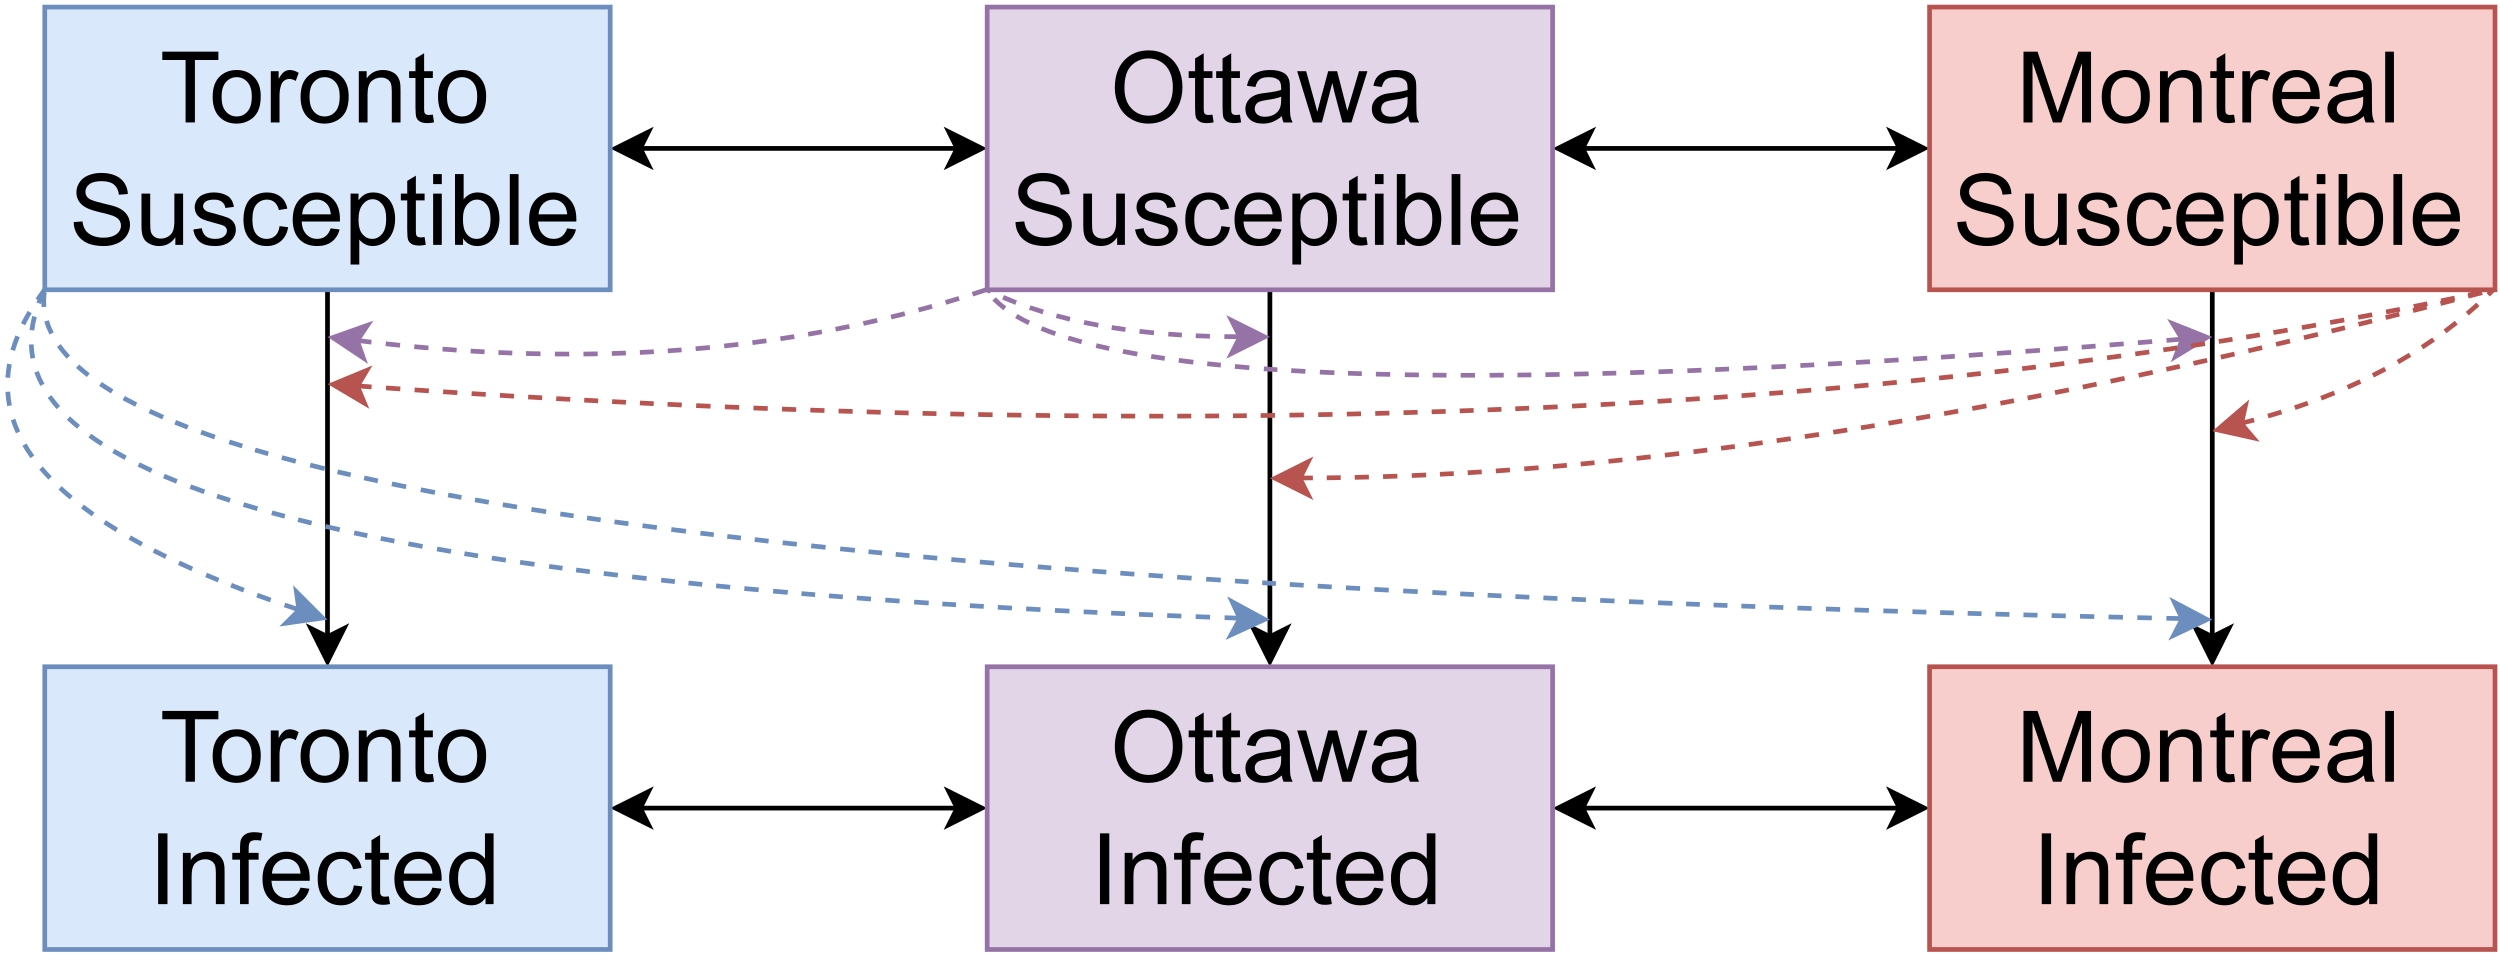 <?xml version="1.0" encoding="UTF-8" standalone="no"?>
<svg 
   width="397.92pt"
   height="154.08pt"
   viewBox="0 0 397.92 154.08"
   version="1.1"
   id="svg401"
   xmlns:xlink="http://www.w3.org/1999/xlink"
   xmlns="http://www.w3.org/2000/svg"
   xmlns:svg="http://www.w3.org/2000/svg" content="%3Cmxfile%20host%3D%22app.diagrams.net%22%20modified%3D%222023-06-02T17%3A09%3A30.780Z%22%20agent%3D%22Mozilla%2F5.0%20(Windows%20NT%2010.0%3B%20Win64%3B%20x64)%20AppleWebKit%2F537.36%20(KHTML%2C%20like%20Gecko)%20Chrome%2F113.0.0.0%20Safari%2F537.36%22%20etag%3D%22PQuOrfRTJScmwTi0I5zk%22%20version%3D%2221.3.7%22%20type%3D%22google%22%3E%20%20%20%3Cdiagram%20id%3D%22oTyEmnNj_sl7MPvJcykF%22%20name%3D%22Page-5%22%3E%20%20%20%20%20%3CmxGraphModel%20dx%3D%221434%22%20dy%3D%22739%22%20grid%3D%221%22%20gridSize%3D%2210%22%20guides%3D%221%22%20tooltips%3D%221%22%20connect%3D%221%22%20arrows%3D%221%22%20fold%3D%221%22%20page%3D%220%22%20pageScale%3D%221%22%20pageWidth%3D%22850%22%20pageHeight%3D%221100%22%20math%3D%220%22%20shadow%3D%220%22%3E%20%20%20%20%20%20%20%3Croot%3E%20%20%20%20%20%20%20%20%20%3CmxCell%20id%3D%220%22%20%2F%3E%20%20%20%20%20%20%20%20%20%3CmxCell%20id%3D%221%22%20parent%3D%220%22%20%2F%3E%20%20%20%20%20%20%20%20%20%3CmxCell%20id%3D%22h9_59coNhLuFeKNMiyKK-1%22%20value%3D%22%22%20style%3D%22edgeStyle%3DorthogonalEdgeStyle%3Brounded%3D0%3BorthogonalLoop%3D1%3BjettySize%3Dauto%3Bhtml%3D1%3BstartArrow%3Dclassic%3BstartFill%3D1%3B%22%20parent%3D%221%22%20source%3D%22h9_59coNhLuFeKNMiyKK-3%22%20target%3D%22h9_59coNhLuFeKNMiyKK-6%22%20edge%3D%221%22%3E%20%20%20%20%20%20%20%20%20%20%20%3CmxGeometry%20relative%3D%221%22%20as%3D%22geometry%22%20%2F%3E%20%20%20%20%20%20%20%20%20%3C%2FmxCell%3E%20%20%20%20%20%20%20%20%20%3CmxCell%20id%3D%22h9_59coNhLuFeKNMiyKK-2%22%20value%3D%22%22%20style%3D%22edgeStyle%3DorthogonalEdgeStyle%3Brounded%3D0%3BorthogonalLoop%3D1%3BjettySize%3Dauto%3Bhtml%3D1%3B%22%20parent%3D%221%22%20source%3D%22h9_59coNhLuFeKNMiyKK-3%22%20target%3D%22h9_59coNhLuFeKNMiyKK-10%22%20edge%3D%221%22%3E%20%20%20%20%20%20%20%20%20%20%20%3CmxGeometry%20relative%3D%221%22%20as%3D%22geometry%22%20%2F%3E%20%20%20%20%20%20%20%20%20%3C%2FmxCell%3E%20%20%20%20%20%20%20%20%20%3CmxCell%20id%3D%22h9_59coNhLuFeKNMiyKK-3%22%20value%3D%22%26lt%3Bfont%20style%3D%26quot%3Bfont-size%3A%2021px%3B%26quot%3B%26gt%3BToronto%26lt%3Bbr%26gt%3BSusceptible%26lt%3B%2Ffont%26gt%3B%22%20style%3D%22rounded%3D0%3BwhiteSpace%3Dwrap%3Bhtml%3D1%3BfillColor%3D%23dae8fc%3BstrokeColor%3D%236c8ebf%3B%22%20parent%3D%221%22%20vertex%3D%221%22%3E%20%20%20%20%20%20%20%20%20%20%20%3CmxGeometry%20x%3D%22170%22%20y%3D%22200%22%20width%3D%22120%22%20height%3D%2260%22%20as%3D%22geometry%22%20%2F%3E%20%20%20%20%20%20%20%20%20%3C%2FmxCell%3E%20%20%20%20%20%20%20%20%20%3CmxCell%20id%3D%22h9_59coNhLuFeKNMiyKK-4%22%20value%3D%22%22%20style%3D%22edgeStyle%3DorthogonalEdgeStyle%3Brounded%3D0%3BorthogonalLoop%3D1%3BjettySize%3Dauto%3Bhtml%3D1%3BstartArrow%3Dclassic%3BstartFill%3D1%3B%22%20parent%3D%221%22%20source%3D%22h9_59coNhLuFeKNMiyKK-6%22%20target%3D%22h9_59coNhLuFeKNMiyKK-8%22%20edge%3D%221%22%3E%20%20%20%20%20%20%20%20%20%20%20%3CmxGeometry%20relative%3D%221%22%20as%3D%22geometry%22%20%2F%3E%20%20%20%20%20%20%20%20%20%3C%2FmxCell%3E%20%20%20%20%20%20%20%20%20%3CmxCell%20id%3D%22h9_59coNhLuFeKNMiyKK-5%22%20value%3D%22%22%20style%3D%22edgeStyle%3DorthogonalEdgeStyle%3Brounded%3D0%3BorthogonalLoop%3D1%3BjettySize%3Dauto%3Bhtml%3D1%3B%22%20parent%3D%221%22%20source%3D%22h9_59coNhLuFeKNMiyKK-6%22%20target%3D%22h9_59coNhLuFeKNMiyKK-12%22%20edge%3D%221%22%3E%20%20%20%20%20%20%20%20%20%20%20%3CmxGeometry%20relative%3D%221%22%20as%3D%22geometry%22%20%2F%3E%20%20%20%20%20%20%20%20%20%3C%2FmxCell%3E%20%20%20%20%20%20%20%20%20%3CmxCell%20id%3D%22h9_59coNhLuFeKNMiyKK-6%22%20value%3D%22%26lt%3Bfont%20style%3D%26quot%3Bfont-size%3A%2021px%3B%26quot%3B%26gt%3BOttawa%26lt%3Bbr%26gt%3BSusceptible%26lt%3B%2Ffont%26gt%3B%22%20style%3D%22rounded%3D0%3BwhiteSpace%3Dwrap%3Bhtml%3D1%3BfillColor%3D%23e1d5e7%3BstrokeColor%3D%239673a6%3B%22%20parent%3D%221%22%20vertex%3D%221%22%3E%20%20%20%20%20%20%20%20%20%20%20%3CmxGeometry%20x%3D%22370%22%20y%3D%22200%22%20width%3D%22120%22%20height%3D%2260%22%20as%3D%22geometry%22%20%2F%3E%20%20%20%20%20%20%20%20%20%3C%2FmxCell%3E%20%20%20%20%20%20%20%20%20%3CmxCell%20id%3D%22h9_59coNhLuFeKNMiyKK-7%22%20value%3D%22%22%20style%3D%22edgeStyle%3DorthogonalEdgeStyle%3Brounded%3D0%3BorthogonalLoop%3D1%3BjettySize%3Dauto%3Bhtml%3D1%3B%22%20parent%3D%221%22%20source%3D%22h9_59coNhLuFeKNMiyKK-8%22%20target%3D%22h9_59coNhLuFeKNMiyKK-13%22%20edge%3D%221%22%3E%20%20%20%20%20%20%20%20%20%20%20%3CmxGeometry%20relative%3D%221%22%20as%3D%22geometry%22%20%2F%3E%20%20%20%20%20%20%20%20%20%3C%2FmxCell%3E%20%20%20%20%20%20%20%20%20%3CmxCell%20id%3D%22h9_59coNhLuFeKNMiyKK-8%22%20value%3D%22%26lt%3Bfont%20style%3D%26quot%3Bfont-size%3A%2021px%3B%26quot%3B%26gt%3BMontreal%26lt%3Bbr%26gt%3BSusceptible%26lt%3B%2Ffont%26gt%3B%22%20style%3D%22rounded%3D0%3BwhiteSpace%3Dwrap%3Bhtml%3D1%3BfillColor%3D%23f8cecc%3BstrokeColor%3D%23b85450%3B%22%20parent%3D%221%22%20vertex%3D%221%22%3E%20%20%20%20%20%20%20%20%20%20%20%3CmxGeometry%20x%3D%22570%22%20y%3D%22200%22%20width%3D%22120%22%20height%3D%2260%22%20as%3D%22geometry%22%20%2F%3E%20%20%20%20%20%20%20%20%20%3C%2FmxCell%3E%20%20%20%20%20%20%20%20%20%3CmxCell%20id%3D%22h9_59coNhLuFeKNMiyKK-9%22%20value%3D%22%22%20style%3D%22edgeStyle%3DorthogonalEdgeStyle%3Brounded%3D0%3BorthogonalLoop%3D1%3BjettySize%3Dauto%3Bhtml%3D1%3BstartArrow%3Dclassic%3BstartFill%3D1%3B%22%20parent%3D%221%22%20source%3D%22h9_59coNhLuFeKNMiyKK-10%22%20target%3D%22h9_59coNhLuFeKNMiyKK-12%22%20edge%3D%221%22%3E%20%20%20%20%20%20%20%20%20%20%20%3CmxGeometry%20relative%3D%221%22%20as%3D%22geometry%22%20%2F%3E%20%20%20%20%20%20%20%20%20%3C%2FmxCell%3E%20%20%20%20%20%20%20%20%20%3CmxCell%20id%3D%22h9_59coNhLuFeKNMiyKK-10%22%20value%3D%22%26lt%3Bfont%20style%3D%26quot%3Bfont-size%3A%2021px%3B%26quot%3B%26gt%3BToronto%26lt%3Bbr%26gt%3BInfected%26lt%3B%2Ffont%26gt%3B%22%20style%3D%22rounded%3D0%3BwhiteSpace%3Dwrap%3Bhtml%3D1%3BfillColor%3D%23dae8fc%3BstrokeColor%3D%236c8ebf%3B%22%20parent%3D%221%22%20vertex%3D%221%22%3E%20%20%20%20%20%20%20%20%20%20%20%3CmxGeometry%20x%3D%22170%22%20y%3D%22340%22%20width%3D%22120%22%20height%3D%2260%22%20as%3D%22geometry%22%20%2F%3E%20%20%20%20%20%20%20%20%20%3C%2FmxCell%3E%20%20%20%20%20%20%20%20%20%3CmxCell%20id%3D%22h9_59coNhLuFeKNMiyKK-11%22%20value%3D%22%22%20style%3D%22edgeStyle%3DorthogonalEdgeStyle%3Brounded%3D0%3BorthogonalLoop%3D1%3BjettySize%3Dauto%3Bhtml%3D1%3BstartArrow%3Dclassic%3BstartFill%3D1%3B%22%20parent%3D%221%22%20source%3D%22h9_59coNhLuFeKNMiyKK-12%22%20target%3D%22h9_59coNhLuFeKNMiyKK-13%22%20edge%3D%221%22%3E%20%20%20%20%20%20%20%20%20%20%20%3CmxGeometry%20relative%3D%221%22%20as%3D%22geometry%22%20%2F%3E%20%20%20%20%20%20%20%20%20%3C%2FmxCell%3E%20%20%20%20%20%20%20%20%20%3CmxCell%20id%3D%22h9_59coNhLuFeKNMiyKK-12%22%20value%3D%22%26lt%3Bfont%20style%3D%26quot%3Bfont-size%3A%2021px%3B%26quot%3B%26gt%3BOttawa%26lt%3Bbr%26gt%3BInfected%26lt%3B%2Ffont%26gt%3B%22%20style%3D%22rounded%3D0%3BwhiteSpace%3Dwrap%3Bhtml%3D1%3BfillColor%3D%23e1d5e7%3BstrokeColor%3D%239673a6%3B%22%20parent%3D%221%22%20vertex%3D%221%22%3E%20%20%20%20%20%20%20%20%20%20%20%3CmxGeometry%20x%3D%22370%22%20y%3D%22340%22%20width%3D%22120%22%20height%3D%2260%22%20as%3D%22geometry%22%20%2F%3E%20%20%20%20%20%20%20%20%20%3C%2FmxCell%3E%20%20%20%20%20%20%20%20%20%3CmxCell%20id%3D%22h9_59coNhLuFeKNMiyKK-13%22%20value%3D%22%26lt%3Bfont%20style%3D%26quot%3Bfont-size%3A%2021px%3B%26quot%3B%26gt%3BMontreal%26lt%3Bbr%26gt%3BInfected%26lt%3B%2Ffont%26gt%3B%22%20style%3D%22rounded%3D0%3BwhiteSpace%3Dwrap%3Bhtml%3D1%3BfillColor%3D%23f8cecc%3BstrokeColor%3D%23b85450%3B%22%20parent%3D%221%22%20vertex%3D%221%22%3E%20%20%20%20%20%20%20%20%20%20%20%3CmxGeometry%20x%3D%22570%22%20y%3D%22340%22%20width%3D%22120%22%20height%3D%2260%22%20as%3D%22geometry%22%20%2F%3E%20%20%20%20%20%20%20%20%20%3C%2FmxCell%3E%20%20%20%20%20%20%20%20%20%3CmxCell%20id%3D%228n7HtMjl0AJtJr-JpEg_-1%22%20value%3D%22%22%20style%3D%22endArrow%3Dnone%3Bdashed%3D1%3Bhtml%3D1%3BentryX%3D0%3BentryY%3D1%3BentryDx%3D0%3BentryDy%3D0%3Bcurved%3D1%3BfillColor%3D%23dae8fc%3BstrokeColor%3D%236c8ebf%3BstartArrow%3Dclassic%3BstartFill%3D1%3B%22%20parent%3D%221%22%20target%3D%22h9_59coNhLuFeKNMiyKK-3%22%20edge%3D%221%22%3E%20%20%20%20%20%20%20%20%20%20%20%3CmxGeometry%20width%3D%2250%22%20height%3D%2250%22%20relative%3D%221%22%20as%3D%22geometry%22%3E%20%20%20%20%20%20%20%20%20%20%20%20%20%3CmxPoint%20x%3D%22630%22%20y%3D%22330%22%20as%3D%22sourcePoint%22%20%2F%3E%20%20%20%20%20%20%20%20%20%20%20%20%20%3CmxPoint%20x%3D%22450%22%20y%3D%22380%22%20as%3D%22targetPoint%22%20%2F%3E%20%20%20%20%20%20%20%20%20%20%20%20%20%3CArray%20as%3D%22points%22%3E%20%20%20%20%20%20%20%20%20%20%20%20%20%20%20%3CmxPoint%20x%3D%22160%22%20y%3D%22320%22%20%2F%3E%20%20%20%20%20%20%20%20%20%20%20%20%20%3C%2FArray%3E%20%20%20%20%20%20%20%20%20%20%20%3C%2FmxGeometry%3E%20%20%20%20%20%20%20%20%20%3C%2FmxCell%3E%20%20%20%20%20%20%20%20%20%3CmxCell%20id%3D%228n7HtMjl0AJtJr-JpEg_-2%22%20value%3D%22%22%20style%3D%22endArrow%3Dnone%3Bdashed%3D1%3Bhtml%3D1%3Bcurved%3D1%3BfillColor%3D%23dae8fc%3BstrokeColor%3D%236c8ebf%3BstartArrow%3Dclassic%3BstartFill%3D1%3B%22%20parent%3D%221%22%20edge%3D%221%22%3E%20%20%20%20%20%20%20%20%20%20%20%3CmxGeometry%20width%3D%2250%22%20height%3D%2250%22%20relative%3D%221%22%20as%3D%22geometry%22%3E%20%20%20%20%20%20%20%20%20%20%20%20%20%3CmxPoint%20x%3D%22430%22%20y%3D%22330%22%20as%3D%22sourcePoint%22%20%2F%3E%20%20%20%20%20%20%20%20%20%20%20%20%20%3CmxPoint%20x%3D%22170%22%20y%3D%22260%22%20as%3D%22targetPoint%22%20%2F%3E%20%20%20%20%20%20%20%20%20%20%20%20%20%3CArray%20as%3D%22points%22%3E%20%20%20%20%20%20%20%20%20%20%20%20%20%20%20%3CmxPoint%20x%3D%22140%22%20y%3D%22320%22%20%2F%3E%20%20%20%20%20%20%20%20%20%20%20%20%20%3C%2FArray%3E%20%20%20%20%20%20%20%20%20%20%20%3C%2FmxGeometry%3E%20%20%20%20%20%20%20%20%20%3C%2FmxCell%3E%20%20%20%20%20%20%20%20%20%3CmxCell%20id%3D%228n7HtMjl0AJtJr-JpEg_-3%22%20value%3D%22%22%20style%3D%22endArrow%3Dnone%3Bdashed%3D1%3Bhtml%3D1%3Bcurved%3D1%3BfillColor%3D%23dae8fc%3BstrokeColor%3D%236c8ebf%3BstartArrow%3Dclassic%3BstartFill%3D1%3B%22%20parent%3D%221%22%20edge%3D%221%22%3E%20%20%20%20%20%20%20%20%20%20%20%3CmxGeometry%20width%3D%2250%22%20height%3D%2250%22%20relative%3D%221%22%20as%3D%22geometry%22%3E%20%20%20%20%20%20%20%20%20%20%20%20%20%3CmxPoint%20x%3D%22230%22%20y%3D%22330%22%20as%3D%22sourcePoint%22%20%2F%3E%20%20%20%20%20%20%20%20%20%20%20%20%20%3CmxPoint%20x%3D%22170%22%20y%3D%22260%22%20as%3D%22targetPoint%22%20%2F%3E%20%20%20%20%20%20%20%20%20%20%20%20%20%3CArray%20as%3D%22points%22%3E%20%20%20%20%20%20%20%20%20%20%20%20%20%20%20%3CmxPoint%20x%3D%22140%22%20y%3D%22300%22%20%2F%3E%20%20%20%20%20%20%20%20%20%20%20%20%20%3C%2FArray%3E%20%20%20%20%20%20%20%20%20%20%20%3C%2FmxGeometry%3E%20%20%20%20%20%20%20%20%20%3C%2FmxCell%3E%20%20%20%20%20%20%20%20%20%3CmxCell%20id%3D%228n7HtMjl0AJtJr-JpEg_-4%22%20value%3D%22%22%20style%3D%22endArrow%3Dnone%3Bdashed%3D1%3Bhtml%3D1%3BentryX%3D0%3BentryY%3D1%3BentryDx%3D0%3BentryDy%3D0%3Bcurved%3D1%3BstartArrow%3Dclassic%3BstartFill%3D1%3BfillColor%3D%23e1d5e7%3BstrokeColor%3D%239673a6%3B%22%20parent%3D%221%22%20target%3D%22h9_59coNhLuFeKNMiyKK-6%22%20edge%3D%221%22%3E%20%20%20%20%20%20%20%20%20%20%20%3CmxGeometry%20width%3D%2250%22%20height%3D%2250%22%20relative%3D%221%22%20as%3D%22geometry%22%3E%20%20%20%20%20%20%20%20%20%20%20%20%20%3CmxPoint%20x%3D%22230%22%20y%3D%22270%22%20as%3D%22sourcePoint%22%20%2F%3E%20%20%20%20%20%20%20%20%20%20%20%20%20%3CmxPoint%20x%3D%22300%22%20y%3D%22280%22%20as%3D%22targetPoint%22%20%2F%3E%20%20%20%20%20%20%20%20%20%20%20%20%20%3CArray%20as%3D%22points%22%3E%20%20%20%20%20%20%20%20%20%20%20%20%20%20%20%3CmxPoint%20x%3D%22310%22%20y%3D%22280%22%20%2F%3E%20%20%20%20%20%20%20%20%20%20%20%20%20%3C%2FArray%3E%20%20%20%20%20%20%20%20%20%20%20%3C%2FmxGeometry%3E%20%20%20%20%20%20%20%20%20%3C%2FmxCell%3E%20%20%20%20%20%20%20%20%20%3CmxCell%20id%3D%228n7HtMjl0AJtJr-JpEg_-5%22%20value%3D%22%22%20style%3D%22endArrow%3Dnone%3Bdashed%3D1%3Bhtml%3D1%3BentryX%3D0%3BentryY%3D1%3BentryDx%3D0%3BentryDy%3D0%3Bcurved%3D1%3BstartArrow%3Dclassic%3BstartFill%3D1%3BfillColor%3D%23e1d5e7%3BstrokeColor%3D%239673a6%3B%22%20parent%3D%221%22%20target%3D%22h9_59coNhLuFeKNMiyKK-6%22%20edge%3D%221%22%3E%20%20%20%20%20%20%20%20%20%20%20%3CmxGeometry%20width%3D%2250%22%20height%3D%2250%22%20relative%3D%221%22%20as%3D%22geometry%22%3E%20%20%20%20%20%20%20%20%20%20%20%20%20%3CmxPoint%20x%3D%22430%22%20y%3D%22270%22%20as%3D%22sourcePoint%22%20%2F%3E%20%20%20%20%20%20%20%20%20%20%20%20%20%3CmxPoint%20x%3D%22400%22%20y%3D%22150%22%20as%3D%22targetPoint%22%20%2F%3E%20%20%20%20%20%20%20%20%20%20%20%20%20%3CArray%20as%3D%22points%22%3E%20%20%20%20%20%20%20%20%20%20%20%20%20%20%20%3CmxPoint%20x%3D%22390%22%20y%3D%22270%22%20%2F%3E%20%20%20%20%20%20%20%20%20%20%20%20%20%3C%2FArray%3E%20%20%20%20%20%20%20%20%20%20%20%3C%2FmxGeometry%3E%20%20%20%20%20%20%20%20%20%3C%2FmxCell%3E%20%20%20%20%20%20%20%20%20%3CmxCell%20id%3D%228n7HtMjl0AJtJr-JpEg_-6%22%20value%3D%22%22%20style%3D%22endArrow%3Dnone%3Bdashed%3D1%3Bhtml%3D1%3Bcurved%3D1%3BstartArrow%3Dclassic%3BstartFill%3D1%3BfillColor%3D%23e1d5e7%3BstrokeColor%3D%239673a6%3B%22%20parent%3D%221%22%20edge%3D%221%22%3E%20%20%20%20%20%20%20%20%20%20%20%3CmxGeometry%20width%3D%2250%22%20height%3D%2250%22%20relative%3D%221%22%20as%3D%22geometry%22%3E%20%20%20%20%20%20%20%20%20%20%20%20%20%3CmxPoint%20x%3D%22630%22%20y%3D%22270%22%20as%3D%22sourcePoint%22%20%2F%3E%20%20%20%20%20%20%20%20%20%20%20%20%20%3CmxPoint%20x%3D%22370%22%20y%3D%22260%22%20as%3D%22targetPoint%22%20%2F%3E%20%20%20%20%20%20%20%20%20%20%20%20%20%3CArray%20as%3D%22points%22%3E%20%20%20%20%20%20%20%20%20%20%20%20%20%20%20%3CmxPoint%20x%3D%22390%22%20y%3D%22290%22%20%2F%3E%20%20%20%20%20%20%20%20%20%20%20%20%20%3C%2FArray%3E%20%20%20%20%20%20%20%20%20%20%20%3C%2FmxGeometry%3E%20%20%20%20%20%20%20%20%20%3C%2FmxCell%3E%20%20%20%20%20%20%20%20%20%3CmxCell%20id%3D%228n7HtMjl0AJtJr-JpEg_-7%22%20value%3D%22%22%20style%3D%22endArrow%3Dnone%3Bdashed%3D1%3Bhtml%3D1%3BentryX%3D1%3BentryY%3D1%3BentryDx%3D0%3BentryDy%3D0%3Bcurved%3D1%3BstartArrow%3Dclassic%3BstartFill%3D1%3BfillColor%3D%23f8cecc%3BstrokeColor%3D%23b85450%3B%22%20parent%3D%221%22%20target%3D%22h9_59coNhLuFeKNMiyKK-8%22%20edge%3D%221%22%3E%20%20%20%20%20%20%20%20%20%20%20%3CmxGeometry%20width%3D%2250%22%20height%3D%2250%22%20relative%3D%221%22%20as%3D%22geometry%22%3E%20%20%20%20%20%20%20%20%20%20%20%20%20%3CmxPoint%20x%3D%22230%22%20y%3D%22280%22%20as%3D%22sourcePoint%22%20%2F%3E%20%20%20%20%20%20%20%20%20%20%20%20%20%3CmxPoint%20x%3D%22560%22%20y%3D%22150%22%20as%3D%22targetPoint%22%20%2F%3E%20%20%20%20%20%20%20%20%20%20%20%20%20%3CArray%20as%3D%22points%22%3E%20%20%20%20%20%20%20%20%20%20%20%20%20%20%20%3CmxPoint%20x%3D%22510%22%20y%3D%22300%22%20%2F%3E%20%20%20%20%20%20%20%20%20%20%20%20%20%3C%2FArray%3E%20%20%20%20%20%20%20%20%20%20%20%3C%2FmxGeometry%3E%20%20%20%20%20%20%20%20%20%3C%2FmxCell%3E%20%20%20%20%20%20%20%20%20%3CmxCell%20id%3D%228n7HtMjl0AJtJr-JpEg_-8%22%20value%3D%22%22%20style%3D%22endArrow%3Dnone%3Bdashed%3D1%3Bhtml%3D1%3Bcurved%3D1%3BstartArrow%3Dclassic%3BstartFill%3D1%3BfillColor%3D%23f8cecc%3BstrokeColor%3D%23b85450%3B%22%20parent%3D%221%22%20edge%3D%221%22%3E%20%20%20%20%20%20%20%20%20%20%20%3CmxGeometry%20width%3D%2250%22%20height%3D%2250%22%20relative%3D%221%22%20as%3D%22geometry%22%3E%20%20%20%20%20%20%20%20%20%20%20%20%20%3CmxPoint%20x%3D%22430%22%20y%3D%22300%22%20as%3D%22sourcePoint%22%20%2F%3E%20%20%20%20%20%20%20%20%20%20%20%20%20%3CmxPoint%20x%3D%22690%22%20y%3D%22260%22%20as%3D%22targetPoint%22%20%2F%3E%20%20%20%20%20%20%20%20%20%20%20%20%20%3CArray%20as%3D%22points%22%3E%20%20%20%20%20%20%20%20%20%20%20%20%20%20%20%3CmxPoint%20x%3D%22540%22%20y%3D%22300%22%20%2F%3E%20%20%20%20%20%20%20%20%20%20%20%20%20%3C%2FArray%3E%20%20%20%20%20%20%20%20%20%20%20%3C%2FmxGeometry%3E%20%20%20%20%20%20%20%20%20%3C%2FmxCell%3E%20%20%20%20%20%20%20%20%20%3CmxCell%20id%3D%228n7HtMjl0AJtJr-JpEg_-9%22%20value%3D%22%22%20style%3D%22endArrow%3Dnone%3Bdashed%3D1%3Bhtml%3D1%3BentryX%3D1%3BentryY%3D1%3BentryDx%3D0%3BentryDy%3D0%3Bcurved%3D1%3BstartArrow%3Dclassic%3BstartFill%3D1%3BfillColor%3D%23f8cecc%3BstrokeColor%3D%23b85450%3B%22%20parent%3D%221%22%20target%3D%22h9_59coNhLuFeKNMiyKK-8%22%20edge%3D%221%22%3E%20%20%20%20%20%20%20%20%20%20%20%3CmxGeometry%20width%3D%2250%22%20height%3D%2250%22%20relative%3D%221%22%20as%3D%22geometry%22%3E%20%20%20%20%20%20%20%20%20%20%20%20%20%3CmxPoint%20x%3D%22630%22%20y%3D%22290%22%20as%3D%22sourcePoint%22%20%2F%3E%20%20%20%20%20%20%20%20%20%20%20%20%20%3CmxPoint%20x%3D%22610%22%20y%3D%22120%22%20as%3D%22targetPoint%22%20%2F%3E%20%20%20%20%20%20%20%20%20%20%20%20%20%3CArray%20as%3D%22points%22%3E%20%20%20%20%20%20%20%20%20%20%20%20%20%20%20%3CmxPoint%20x%3D%22670%22%20y%3D%22280%22%20%2F%3E%20%20%20%20%20%20%20%20%20%20%20%20%20%3C%2FArray%3E%20%20%20%20%20%20%20%20%20%20%20%3C%2FmxGeometry%3E%20%20%20%20%20%20%20%20%20%3C%2FmxCell%3E%20%20%20%20%20%20%20%3C%2Froot%3E%20%20%20%20%20%3C%2FmxGraphModel%3E%20%20%20%3C%2Fdiagram%3E%20%3C%2Fmxfile%3E%20">
  <defs
     id="defs79">
    <g
       id="g68">
      <g
         id="glyph-0-0">
        <path
           d="M 1.969 0 L 1.969 -9.828 L 9.828 -9.828 L 9.828 0 Z M 2.219 -0.25 L 9.594 -0.25 L 9.594 -9.594 L 2.219 -9.594 Z M 2.219 -0.25 "
           id="path2" />
      </g>
      <g
         id="glyph-0-1">
        <path
           d="M 4.078 0 L 4.078 -9.938 L 0.375 -9.938 L 0.375 -11.266 L 9.297 -11.266 L 9.297 -9.938 L 5.562 -9.938 L 5.562 0 Z M 4.078 0 "
           id="path5" />
      </g>
      <g
         id="glyph-0-2">
        <path
           d="M 0.516 -4.078 C 0.516 -5.586 0.938 -6.707 1.781 -7.438 C 2.477 -8.039 3.332 -8.344 4.344 -8.344 C 5.469 -8.344 6.383 -7.973 7.094 -7.234 C 7.812 -6.504 8.172 -5.488 8.172 -4.188 C 8.172 -3.145 8.008 -2.32 7.688 -1.719 C 7.375 -1.113 6.914 -0.645 6.312 -0.312 C 5.719 0.02 5.062 0.188 4.344 0.188 C 3.207 0.188 2.285 -0.176 1.578 -0.906 C 0.867 -1.645 0.516 -2.703 0.516 -4.078 Z M 1.938 -4.078 C 1.938 -3.035 2.164 -2.254 2.625 -1.734 C 3.082 -1.211 3.656 -0.953 4.344 -0.953 C 5.031 -0.953 5.602 -1.211 6.062 -1.734 C 6.52 -2.254 6.75 -3.051 6.75 -4.125 C 6.75 -5.133 6.52 -5.898 6.062 -6.422 C 5.602 -6.941 5.031 -7.203 4.344 -7.203 C 3.656 -7.203 3.082 -6.941 2.625 -6.422 C 2.164 -5.898 1.938 -5.117 1.938 -4.078 Z M 1.938 -4.078 "
           id="path8" />
      </g>
      <g
         id="glyph-0-3">
        <path
           d="M 1.016 0 L 1.016 -8.156 L 2.266 -8.156 L 2.266 -6.922 C 2.586 -7.504 2.879 -7.883 3.141 -8.062 C 3.41 -8.25 3.707 -8.344 4.031 -8.344 C 4.5 -8.344 4.973 -8.191 5.453 -7.891 L 4.984 -6.609 C 4.641 -6.816 4.301 -6.922 3.969 -6.922 C 3.664 -6.922 3.391 -6.828 3.141 -6.641 C 2.898 -6.461 2.734 -6.211 2.641 -5.891 C 2.484 -5.391 2.406 -4.848 2.406 -4.266 L 2.406 0 Z M 1.016 0 "
           id="path11" />
      </g>
      <g
         id="glyph-0-4">
        <path
           d="M 1.031 0 L 1.031 -8.156 L 2.281 -8.156 L 2.281 -7 C 2.883 -7.895 3.75 -8.344 4.875 -8.344 C 5.363 -8.344 5.816 -8.254 6.234 -8.078 C 6.648 -7.898 6.957 -7.664 7.156 -7.375 C 7.363 -7.094 7.508 -6.754 7.594 -6.359 C 7.645 -6.109 7.672 -5.66 7.672 -5.016 L 7.672 0 L 6.281 0 L 6.281 -4.969 C 6.281 -5.531 6.227 -5.945 6.125 -6.219 C 6.02 -6.5 5.828 -6.723 5.547 -6.891 C 5.273 -7.055 4.957 -7.141 4.594 -7.141 C 4 -7.141 3.488 -6.953 3.062 -6.578 C 2.633 -6.203 2.422 -5.492 2.422 -4.453 L 2.422 0 Z M 1.031 0 "
           id="path14" />
      </g>
      <g
         id="glyph-0-5">
        <path
           d="M 4.062 -1.234 L 4.25 -0.016 C 3.863 0.066 3.52 0.109 3.219 0.109 C 2.707 0.109 2.312 0.031 2.031 -0.125 C 1.758 -0.289 1.566 -0.5 1.453 -0.75 C 1.348 -1.008 1.297 -1.555 1.297 -2.391 L 1.297 -7.078 L 0.281 -7.078 L 0.281 -8.156 L 1.297 -8.156 L 1.297 -10.188 L 2.672 -11.016 L 2.672 -8.156 L 4.062 -8.156 L 4.062 -7.078 L 2.672 -7.078 L 2.672 -2.312 C 2.672 -1.914 2.691 -1.66 2.734 -1.547 C 2.785 -1.441 2.863 -1.352 2.969 -1.281 C 3.082 -1.219 3.242 -1.188 3.453 -1.188 C 3.609 -1.188 3.812 -1.203 4.062 -1.234 Z M 4.062 -1.234 "
           id="path17" />
      </g>
      <g
         id="glyph-0-6">
        <path
           d="M 0.703 -3.625 L 2.109 -3.734 C 2.18 -3.172 2.336 -2.707 2.578 -2.344 C 2.816 -1.988 3.191 -1.695 3.703 -1.469 C 4.223 -1.25 4.801 -1.141 5.438 -1.141 C 6.008 -1.141 6.508 -1.223 6.938 -1.391 C 7.375 -1.566 7.695 -1.801 7.906 -2.094 C 8.125 -2.383 8.234 -2.707 8.234 -3.062 C 8.234 -3.414 8.129 -3.723 7.922 -3.984 C 7.723 -4.242 7.391 -4.461 6.922 -4.641 C 6.617 -4.766 5.945 -4.945 4.906 -5.188 C 3.875 -5.438 3.148 -5.676 2.734 -5.906 C 2.191 -6.188 1.789 -6.535 1.531 -6.953 C 1.27 -7.367 1.141 -7.832 1.141 -8.344 C 1.141 -8.914 1.301 -9.445 1.625 -9.938 C 1.945 -10.438 2.414 -10.812 3.031 -11.062 C 3.656 -11.32 4.344 -11.453 5.094 -11.453 C 5.938 -11.453 6.676 -11.316 7.312 -11.047 C 7.945 -10.773 8.438 -10.379 8.781 -9.859 C 9.125 -9.336 9.305 -8.75 9.328 -8.094 L 7.906 -7.984 C 7.832 -8.691 7.57 -9.227 7.125 -9.594 C 6.688 -9.957 6.031 -10.141 5.156 -10.141 C 4.258 -10.141 3.602 -9.973 3.188 -9.641 C 2.781 -9.316 2.578 -8.922 2.578 -8.453 C 2.578 -8.047 2.723 -7.711 3.016 -7.453 C 3.297 -7.191 4.039 -6.922 5.25 -6.641 C 6.469 -6.367 7.301 -6.133 7.75 -5.938 C 8.406 -5.633 8.891 -5.25 9.203 -4.781 C 9.516 -4.32 9.672 -3.789 9.672 -3.188 C 9.672 -2.582 9.5 -2.016 9.156 -1.484 C 8.812 -0.953 8.316 -0.539 7.672 -0.25 C 7.035 0.039 6.316 0.188 5.516 0.188 C 4.492 0.188 3.633 0.039 2.938 -0.25 C 2.25 -0.551 1.707 -1 1.312 -1.594 C 0.926 -2.188 0.723 -2.863 0.703 -3.625 Z M 0.703 -3.625 "
           id="path20" />
      </g>
      <g
         id="glyph-0-7">
        <path
           d="M 6.391 0 L 6.391 -1.203 C 5.754 -0.273 4.891 0.188 3.797 0.188 C 3.316 0.188 2.867 0.094 2.453 -0.094 C 2.035 -0.281 1.723 -0.508 1.516 -0.781 C 1.316 -1.062 1.176 -1.406 1.094 -1.812 C 1.031 -2.082 1 -2.516 1 -3.109 L 1 -8.156 L 2.391 -8.156 L 2.391 -3.641 C 2.391 -2.91 2.414 -2.422 2.469 -2.172 C 2.562 -1.805 2.75 -1.52 3.031 -1.312 C 3.312 -1.102 3.66 -1 4.078 -1 C 4.484 -1 4.867 -1.102 5.234 -1.312 C 5.598 -1.531 5.852 -1.82 6 -2.188 C 6.156 -2.562 6.234 -3.094 6.234 -3.781 L 6.234 -8.156 L 7.625 -8.156 L 7.625 0 Z M 6.391 0 "
           id="path23" />
      </g>
      <g
         id="glyph-0-8">
        <path
           d="M 0.484 -2.438 L 1.844 -2.656 C 1.926 -2.102 2.141 -1.68 2.484 -1.391 C 2.836 -1.098 3.332 -0.953 3.969 -0.953 C 4.602 -0.953 5.07 -1.082 5.375 -1.344 C 5.688 -1.602 5.844 -1.906 5.844 -2.25 C 5.844 -2.562 5.707 -2.805 5.438 -2.984 C 5.238 -3.109 4.766 -3.266 4.016 -3.453 C 3.004 -3.711 2.301 -3.938 1.906 -4.125 C 1.52 -4.312 1.223 -4.566 1.016 -4.891 C 0.816 -5.223 0.719 -5.594 0.719 -6 C 0.719 -6.352 0.801 -6.688 0.969 -7 C 1.133 -7.312 1.359 -7.57 1.641 -7.781 C 1.859 -7.938 2.148 -8.066 2.516 -8.172 C 2.891 -8.285 3.289 -8.344 3.719 -8.344 C 4.352 -8.344 4.91 -8.25 5.391 -8.062 C 5.879 -7.883 6.238 -7.633 6.469 -7.312 C 6.707 -7 6.867 -6.578 6.953 -6.047 L 5.594 -5.875 C 5.539 -6.289 5.363 -6.613 5.062 -6.844 C 4.77 -7.082 4.352 -7.203 3.812 -7.203 C 3.176 -7.203 2.723 -7.098 2.453 -6.891 C 2.18 -6.68 2.047 -6.438 2.047 -6.156 C 2.047 -5.977 2.102 -5.816 2.219 -5.672 C 2.332 -5.523 2.508 -5.398 2.75 -5.297 C 2.883 -5.242 3.289 -5.129 3.969 -4.953 C 4.945 -4.691 5.629 -4.477 6.016 -4.312 C 6.398 -4.145 6.703 -3.898 6.922 -3.578 C 7.148 -3.266 7.266 -2.867 7.266 -2.391 C 7.266 -1.93 7.129 -1.5 6.859 -1.094 C 6.586 -0.688 6.195 -0.367 5.688 -0.141 C 5.188 0.078 4.613 0.188 3.969 0.188 C 2.906 0.188 2.098 -0.031 1.547 -0.469 C 0.992 -0.914 0.641 -1.57 0.484 -2.438 Z M 0.484 -2.438 "
           id="path26" />
      </g>
      <g
         id="glyph-0-9">
        <path
           d="M 6.359 -2.984 L 7.719 -2.812 C 7.57 -1.875 7.191 -1.141 6.578 -0.609 C 5.961 -0.078 5.211 0.188 4.328 0.188 C 3.211 0.188 2.312 -0.176 1.625 -0.906 C 0.945 -1.633 0.609 -2.68 0.609 -4.047 C 0.609 -4.93 0.754 -5.703 1.047 -6.359 C 1.336 -7.023 1.781 -7.52 2.375 -7.844 C 2.977 -8.176 3.629 -8.344 4.328 -8.344 C 5.211 -8.344 5.938 -8.117 6.5 -7.672 C 7.07 -7.223 7.438 -6.586 7.594 -5.766 L 6.25 -5.547 C 6.113 -6.098 5.883 -6.508 5.562 -6.781 C 5.238 -7.062 4.848 -7.203 4.391 -7.203 C 3.691 -7.203 3.125 -6.953 2.688 -6.453 C 2.25 -5.953 2.031 -5.164 2.031 -4.094 C 2.031 -2.988 2.238 -2.188 2.656 -1.688 C 3.082 -1.195 3.633 -0.953 4.312 -0.953 C 4.852 -0.953 5.305 -1.117 5.672 -1.453 C 6.035 -1.785 6.266 -2.297 6.359 -2.984 Z M 6.359 -2.984 "
           id="path29" />
      </g>
      <g
         id="glyph-0-10">
        <path
           d="M 6.625 -2.625 L 8.047 -2.453 C 7.828 -1.617 7.41 -0.969 6.797 -0.5 C 6.191 -0.039 5.414 0.188 4.469 0.188 C 3.27 0.188 2.32 -0.176 1.625 -0.906 C 0.926 -1.645 0.578 -2.68 0.578 -4.016 C 0.578 -5.379 0.93 -6.441 1.641 -7.203 C 2.348 -7.961 3.266 -8.344 4.391 -8.344 C 5.473 -8.344 6.359 -7.969 7.047 -7.219 C 7.742 -6.477 8.094 -5.438 8.094 -4.094 C 8.094 -4.008 8.094 -3.883 8.094 -3.719 L 2 -3.719 C 2.051 -2.82 2.305 -2.133 2.766 -1.656 C 3.223 -1.188 3.789 -0.953 4.469 -0.953 C 4.977 -0.953 5.41 -1.082 5.766 -1.344 C 6.129 -1.613 6.414 -2.039 6.625 -2.625 Z M 2.078 -4.859 L 6.641 -4.859 C 6.578 -5.547 6.398 -6.062 6.109 -6.406 C 5.672 -6.938 5.102 -7.203 4.406 -7.203 C 3.77 -7.203 3.234 -6.988 2.797 -6.562 C 2.367 -6.145 2.129 -5.578 2.078 -4.859 Z M 2.078 -4.859 "
           id="path32" />
      </g>
      <g
         id="glyph-0-11">
        <path
           d="M 1.031 3.125 L 1.031 -8.156 L 2.297 -8.156 L 2.297 -7.094 C 2.598 -7.508 2.93 -7.82 3.297 -8.031 C 3.672 -8.238 4.125 -8.344 4.656 -8.344 C 5.352 -8.344 5.969 -8.16 6.5 -7.797 C 7.039 -7.441 7.445 -6.938 7.719 -6.281 C 7.988 -5.633 8.125 -4.922 8.125 -4.141 C 8.125 -3.305 7.973 -2.555 7.672 -1.891 C 7.367 -1.223 6.93 -0.707 6.359 -0.344 C 5.797 0.008 5.195 0.188 4.562 0.188 C 4.102 0.188 3.691 0.086 3.328 -0.109 C 2.961 -0.305 2.66 -0.551 2.422 -0.844 L 2.422 3.125 Z M 2.297 -4.031 C 2.297 -2.977 2.504 -2.203 2.922 -1.703 C 3.348 -1.203 3.863 -0.953 4.469 -0.953 C 5.082 -0.953 5.609 -1.211 6.047 -1.734 C 6.484 -2.254 6.703 -3.062 6.703 -4.156 C 6.703 -5.188 6.488 -5.961 6.062 -6.484 C 5.633 -7.004 5.125 -7.266 4.531 -7.266 C 3.945 -7.266 3.426 -6.988 2.969 -6.438 C 2.52 -5.883 2.297 -5.082 2.297 -4.031 Z M 2.297 -4.031 "
           id="path35" />
      </g>
      <g
         id="glyph-0-12">
        <path
           d="M 1.047 -9.672 L 1.047 -11.266 L 2.422 -11.266 L 2.422 -9.672 Z M 1.047 0 L 1.047 -8.156 L 2.422 -8.156 L 2.422 0 Z M 1.047 0 "
           id="path38" />
      </g>
      <g
         id="glyph-0-13">
        <path
           d="M 2.312 0 L 1.031 0 L 1.031 -11.266 L 2.406 -11.266 L 2.406 -7.25 C 2.988 -7.977 3.734 -8.344 4.641 -8.344 C 5.148 -8.344 5.629 -8.238 6.078 -8.031 C 6.523 -7.832 6.891 -7.551 7.172 -7.188 C 7.461 -6.82 7.691 -6.379 7.859 -5.859 C 8.023 -5.348 8.109 -4.797 8.109 -4.203 C 8.109 -2.805 7.758 -1.723 7.062 -0.953 C 6.375 -0.191 5.547 0.188 4.578 0.188 C 3.617 0.188 2.863 -0.211 2.312 -1.016 Z M 2.297 -4.141 C 2.297 -3.16 2.43 -2.453 2.703 -2.016 C 3.129 -1.305 3.719 -0.953 4.469 -0.953 C 5.07 -0.953 5.594 -1.211 6.031 -1.734 C 6.469 -2.266 6.688 -3.051 6.688 -4.094 C 6.688 -5.156 6.473 -5.938 6.047 -6.438 C 5.629 -6.945 5.125 -7.203 4.531 -7.203 C 3.926 -7.203 3.398 -6.938 2.953 -6.406 C 2.516 -5.883 2.297 -5.129 2.297 -4.141 Z M 2.297 -4.141 "
           id="path41" />
      </g>
      <g
         id="glyph-0-14">
        <path
           d="M 1 0 L 1 -11.266 L 2.391 -11.266 L 2.391 0 Z M 1 0 "
           id="path44" />
      </g>
      <g
         id="glyph-0-15">
        <path
           d="M 0.766 -5.484 C 0.766 -7.359 1.266 -8.82 2.266 -9.875 C 3.266 -10.938 4.562 -11.469 6.156 -11.469 C 7.195 -11.469 8.133 -11.219 8.969 -10.719 C 9.801 -10.219 10.438 -9.523 10.875 -8.641 C 11.312 -7.754 11.531 -6.742 11.531 -5.609 C 11.531 -4.473 11.301 -3.453 10.844 -2.547 C 10.383 -1.648 9.727 -0.969 8.875 -0.5 C 8.031 -0.039 7.117 0.188 6.141 0.188 C 5.086 0.188 4.141 -0.066 3.297 -0.578 C 2.461 -1.086 1.832 -1.785 1.406 -2.672 C 0.977 -3.555 0.766 -4.492 0.766 -5.484 Z M 2.297 -5.469 C 2.297 -4.102 2.66 -3.031 3.391 -2.25 C 4.117 -1.469 5.035 -1.078 6.141 -1.078 C 7.266 -1.078 8.188 -1.473 8.906 -2.266 C 9.633 -3.055 10 -4.176 10 -5.625 C 10 -6.539 9.844 -7.336 9.531 -8.016 C 9.219 -8.703 8.766 -9.234 8.172 -9.609 C 7.578 -9.992 6.906 -10.188 6.156 -10.188 C 5.102 -10.188 4.195 -9.82 3.438 -9.094 C 2.676 -8.363 2.297 -7.156 2.297 -5.469 Z M 2.297 -5.469 "
           id="path47" />
      </g>
      <g
         id="glyph-0-16">
        <path
           d="M 6.359 -1 C 5.848 -0.57 5.352 -0.266 4.875 -0.078 C 4.406 0.098 3.898 0.188 3.359 0.188 C 2.461 0.188 1.77 -0.031 1.281 -0.469 C 0.801 -0.906 0.562 -1.469 0.562 -2.156 C 0.562 -2.551 0.648 -2.91 0.828 -3.234 C 1.016 -3.566 1.254 -3.832 1.547 -4.031 C 1.848 -4.238 2.18 -4.395 2.547 -4.5 C 2.816 -4.57 3.227 -4.641 3.781 -4.703 C 4.895 -4.836 5.719 -4.992 6.25 -5.172 C 6.25 -5.367 6.25 -5.492 6.25 -5.547 C 6.25 -6.109 6.117 -6.504 5.859 -6.734 C 5.504 -7.047 4.977 -7.203 4.281 -7.203 C 3.633 -7.203 3.156 -7.086 2.844 -6.859 C 2.531 -6.629 2.301 -6.223 2.156 -5.641 L 0.812 -5.828 C 0.926 -6.41 1.125 -6.879 1.406 -7.234 C 1.695 -7.586 2.109 -7.859 2.641 -8.047 C 3.172 -8.242 3.785 -8.344 4.484 -8.344 C 5.18 -8.344 5.75 -8.258 6.188 -8.094 C 6.625 -7.938 6.941 -7.734 7.141 -7.484 C 7.348 -7.234 7.492 -6.914 7.578 -6.531 C 7.617 -6.301 7.641 -5.879 7.641 -5.266 L 7.641 -3.422 C 7.641 -2.129 7.672 -1.312 7.734 -0.969 C 7.797 -0.633 7.91 -0.312 8.078 0 L 6.641 0 C 6.492 -0.289 6.398 -0.625 6.359 -1 Z M 6.25 -4.094 C 5.75 -3.883 4.992 -3.711 3.984 -3.578 C 3.422 -3.492 3.02 -3.398 2.781 -3.297 C 2.539 -3.191 2.359 -3.039 2.234 -2.844 C 2.109 -2.645 2.047 -2.426 2.047 -2.188 C 2.047 -1.82 2.18 -1.516 2.453 -1.266 C 2.734 -1.023 3.145 -0.906 3.688 -0.906 C 4.219 -0.906 4.691 -1.02 5.109 -1.25 C 5.523 -1.477 5.828 -1.797 6.016 -2.203 C 6.172 -2.516 6.25 -2.977 6.25 -3.594 Z M 6.25 -4.094 "
           id="path50" />
      </g>
      <g
         id="glyph-0-17">
        <path
           d="M 2.547 0 L 0.047 -8.156 L 1.469 -8.156 L 2.781 -3.453 L 3.25 -1.703 C 3.27 -1.785 3.414 -2.344 3.688 -3.375 L 4.984 -8.156 L 6.406 -8.156 L 7.625 -3.422 L 8.031 -1.859 L 8.5 -3.438 L 9.891 -8.156 L 11.234 -8.156 L 8.688 0 L 7.25 0 L 5.953 -4.891 L 5.641 -6.281 L 3.984 0 Z M 2.547 0 "
           id="path53" />
      </g>
      <g
         id="glyph-0-18">
        <path
           d="M 1.172 0 L 1.172 -11.266 L 3.406 -11.266 L 6.078 -3.281 C 6.328 -2.539 6.504 -1.988 6.609 -1.625 C 6.742 -2.031 6.945 -2.629 7.219 -3.422 L 9.906 -11.266 L 11.922 -11.266 L 11.922 0 L 10.484 0 L 10.484 -9.422 L 7.203 0 L 5.859 0 L 2.609 -9.594 L 2.609 0 Z M 1.172 0 "
           id="path56" />
      </g>
      <g
         id="glyph-0-19">
        <path
           d="M 1.469 0 L 1.469 -11.266 L 2.953 -11.266 L 2.953 0 Z M 1.469 0 "
           id="path59" />
      </g>
      <g
         id="glyph-0-20">
        <path
           d="M 1.375 0 L 1.375 -7.078 L 0.141 -7.078 L 0.141 -8.156 L 1.375 -8.156 L 1.375 -9.031 C 1.375 -9.57 1.422 -9.977 1.516 -10.25 C 1.648 -10.602 1.883 -10.891 2.219 -11.109 C 2.551 -11.336 3.02 -11.453 3.625 -11.453 C 4.008 -11.453 4.441 -11.406 4.922 -11.312 L 4.703 -10.109 C 4.422 -10.16 4.148 -10.188 3.891 -10.188 C 3.473 -10.188 3.176 -10.098 3 -9.922 C 2.832 -9.742 2.75 -9.406 2.75 -8.906 L 2.75 -8.156 L 4.328 -8.156 L 4.328 -7.078 L 2.75 -7.078 L 2.75 0 Z M 1.375 0 "
           id="path62" />
      </g>
      <g
         id="glyph-0-21">
        <path
           d="M 6.328 0 L 6.328 -1.031 C 5.805 -0.219 5.047 0.188 4.047 0.188 C 3.398 0.188 2.801 0.008 2.25 -0.344 C 1.707 -0.707 1.285 -1.207 0.984 -1.844 C 0.68 -2.488 0.531 -3.234 0.531 -4.078 C 0.531 -4.891 0.664 -5.625 0.938 -6.281 C 1.219 -6.945 1.629 -7.457 2.172 -7.812 C 2.711 -8.164 3.316 -8.344 3.984 -8.344 C 4.473 -8.344 4.91 -8.238 5.297 -8.031 C 5.68 -7.82 5.992 -7.551 6.234 -7.219 L 6.234 -11.266 L 7.609 -11.266 L 7.609 0 Z M 1.953 -4.078 C 1.953 -3.023 2.172 -2.238 2.609 -1.719 C 3.055 -1.207 3.578 -0.953 4.172 -0.953 C 4.785 -0.953 5.301 -1.195 5.719 -1.688 C 6.145 -2.188 6.359 -2.941 6.359 -3.953 C 6.359 -5.066 6.141 -5.883 5.703 -6.406 C 5.273 -6.938 4.75 -7.203 4.125 -7.203 C 3.508 -7.203 2.992 -6.945 2.578 -6.438 C 2.16 -5.938 1.953 -5.148 1.953 -4.078 Z M 1.953 -4.078 "
           id="path65" />
      </g>
    </g>
    <clipPath
       id="clip-0">
      <path
         clip-rule="nonzero"
         d="M 306 0 L 397.922 0 L 397.922 47 L 306 47 Z M 306 0 "
         id="path70" />
    </clipPath>
    <clipPath
       id="clip-1">
      <path
         clip-rule="nonzero"
         d="M 306 105 L 397.922 105 L 397.922 152 L 306 152 Z M 306 105 "
         id="path73" />
    </clipPath>
    <clipPath
       id="clip-2">
      <path
         clip-rule="nonzero"
         d="M 356 45 L 397.922 45 L 397.922 68 L 356 68 Z M 356 45 "
         id="path76" />
    </clipPath>
  </defs>
  <path
     fill="none"
     stroke-width="1"
     stroke-linecap="butt"
     stroke-linejoin="miter"
     stroke="rgb(0%, 0%, 0%)"
     stroke-opacity="1"
     stroke-miterlimit="10"
     d="M 135.372 30.999 L 202.628 30.999 "
     transform="matrix(0.75, 0, 0, 0.75, 0.375, 0.375)"
     id="path81" />
  <path
     fill-rule="nonzero"
     fill="rgb(0%, 0%, 0%)"
     fill-opacity="1"
     stroke-width="1"
     stroke-linecap="butt"
     stroke-linejoin="miter"
     stroke="rgb(0%, 0%, 0%)"
     stroke-opacity="1"
     stroke-miterlimit="10"
     d="M 130.118 30.999 L 137.118 27.502 L 135.372 30.999 L 137.118 34.501 Z M 130.118 30.999 "
     transform="matrix(0.75, 0, 0, 0.75, 0.375, 0.375)"
     id="path83" />
  <path
     fill-rule="nonzero"
     fill="rgb(0%, 0%, 0%)"
     fill-opacity="1"
     stroke-width="1"
     stroke-linecap="butt"
     stroke-linejoin="miter"
     stroke="rgb(0%, 0%, 0%)"
     stroke-opacity="1"
     stroke-miterlimit="10"
     d="M 207.881 30.999 L 200.882 34.501 L 202.628 30.999 L 200.882 27.502 Z M 207.881 30.999 "
     transform="matrix(0.75, 0, 0, 0.75, 0.375, 0.375)"
     id="path85" />
  <path
     fill="none"
     stroke-width="1"
     stroke-linecap="butt"
     stroke-linejoin="miter"
     stroke="rgb(0%, 0%, 0%)"
     stroke-opacity="1"
     stroke-miterlimit="10"
     d="M 69.002 61.002 L 69.002 134.632 "
     transform="matrix(0.75, 0, 0, 0.75, 0.375, 0.375)"
     id="path87" />
  <path
     fill-rule="nonzero"
     fill="rgb(0%, 0%, 0%)"
     fill-opacity="1"
     stroke-width="1"
     stroke-linecap="butt"
     stroke-linejoin="miter"
     stroke="rgb(0%, 0%, 0%)"
     stroke-opacity="1"
     stroke-miterlimit="10"
     d="M 69.002 139.88 L 65.5 132.881 L 69.002 134.632 L 72.499 132.881 Z M 69.002 139.88 "
     transform="matrix(0.75, 0, 0, 0.75, 0.375, 0.375)"
     id="path89" />
  <path
     fill-rule="nonzero"
     fill="rgb(85.489%, 90.979%, 98.819%)"
     fill-opacity="1"
     stroke-width="1"
     stroke-linecap="butt"
     stroke-linejoin="miter"
     stroke="rgb(42.349%, 55.688%, 74.899%)"
     stroke-opacity="1"
     stroke-miterlimit="4"
     d="M 9.001 1.001 L 128.998 1.001 L 128.998 61.002 L 9.001 61.002 Z M 9.001 1.001 "
     transform="matrix(0.75, 0, 0, 0.75, 0.375, 0.375)"
     id="path91" />
  <g
     fill="#000000"
     fill-opacity="1"
     id="g95">
    <use
       xlink:href="#glyph-0-1"
       x="25.461"
       y="19.488"
       id="use93" />
  </g>
  <g
     fill="#000000"
     fill-opacity="1"
     id="g109">
    <use
       xlink:href="#glyph-0-2"
       x="33.331"
       y="19.488"
       id="use97" />
    <use
       xlink:href="#glyph-0-3"
       x="42.085"
       y="19.488"
       id="use99" />
    <use
       xlink:href="#glyph-0-2"
       x="47.326"
       y="19.488"
       id="use101" />
    <use
       xlink:href="#glyph-0-4"
       x="56.08"
       y="19.488"
       id="use103" />
    <use
       xlink:href="#glyph-0-5"
       x="64.834"
       y="19.488"
       id="use105" />
    <use
       xlink:href="#glyph-0-2"
       x="69.207"
       y="19.488"
       id="use107" />
  </g>
  <g
     fill="#000000"
     fill-opacity="1"
     id="g133">
    <use
       xlink:href="#glyph-0-6"
       x="11.02"
       y="38.976"
       id="use111" />
    <use
       xlink:href="#glyph-0-7"
       x="21.519"
       y="38.976"
       id="use113" />
    <use
       xlink:href="#glyph-0-8"
       x="30.273"
       y="38.976"
       id="use115" />
    <use
       xlink:href="#glyph-0-9"
       x="38.143"
       y="38.976"
       id="use117" />
    <use
       xlink:href="#glyph-0-10"
       x="46.013"
       y="38.976"
       id="use119" />
    <use
       xlink:href="#glyph-0-11"
       x="54.767"
       y="38.976"
       id="use121" />
    <use
       xlink:href="#glyph-0-5"
       x="63.521"
       y="38.976"
       id="use123" />
    <use
       xlink:href="#glyph-0-12"
       x="67.894"
       y="38.976"
       id="use125" />
    <use
       xlink:href="#glyph-0-13"
       x="71.391"
       y="38.976"
       id="use127" />
    <use
       xlink:href="#glyph-0-14"
       x="80.145"
       y="38.976"
       id="use129" />
    <use
       xlink:href="#glyph-0-10"
       x="83.642"
       y="38.976"
       id="use131" />
  </g>
  <path
     fill="none"
     stroke-width="1"
     stroke-linecap="butt"
     stroke-linejoin="miter"
     stroke="rgb(0%, 0%, 0%)"
     stroke-opacity="1"
     stroke-miterlimit="10"
     d="M 335.372 30.999 L 402.628 30.999 "
     transform="matrix(0.75, 0, 0, 0.75, 0.375, 0.375)"
     id="path135" />
  <path
     fill-rule="nonzero"
     fill="rgb(0%, 0%, 0%)"
     fill-opacity="1"
     stroke-width="1"
     stroke-linecap="butt"
     stroke-linejoin="miter"
     stroke="rgb(0%, 0%, 0%)"
     stroke-opacity="1"
     stroke-miterlimit="10"
     d="M 330.119 30.999 L 337.118 27.502 L 335.372 30.999 L 337.118 34.501 Z M 330.119 30.999 "
     transform="matrix(0.75, 0, 0, 0.75, 0.375, 0.375)"
     id="path137" />
  <path
     fill-rule="nonzero"
     fill="rgb(0%, 0%, 0%)"
     fill-opacity="1"
     stroke-width="1"
     stroke-linecap="butt"
     stroke-linejoin="miter"
     stroke="rgb(0%, 0%, 0%)"
     stroke-opacity="1"
     stroke-miterlimit="10"
     d="M 407.881 30.999 L 400.882 34.501 L 402.628 30.999 L 400.882 27.502 Z M 407.881 30.999 "
     transform="matrix(0.75, 0, 0, 0.75, 0.375, 0.375)"
     id="path139" />
  <path
     fill="none"
     stroke-width="1"
     stroke-linecap="butt"
     stroke-linejoin="miter"
     stroke="rgb(0%, 0%, 0%)"
     stroke-opacity="1"
     stroke-miterlimit="10"
     d="M 269.003 61.002 L 269.003 134.632 "
     transform="matrix(0.75, 0, 0, 0.75, 0.375, 0.375)"
     id="path141" />
  <path
     fill-rule="nonzero"
     fill="rgb(0%, 0%, 0%)"
     fill-opacity="1"
     stroke-width="1"
     stroke-linecap="butt"
     stroke-linejoin="miter"
     stroke="rgb(0%, 0%, 0%)"
     stroke-opacity="1"
     stroke-miterlimit="10"
     d="M 269.003 139.88 L 265.5 132.881 L 269.003 134.632 L 272.5 132.881 Z M 269.003 139.88 "
     transform="matrix(0.75, 0, 0, 0.75, 0.375, 0.375)"
     id="path143" />
  <path
     fill-rule="nonzero"
     fill="rgb(88.239%, 83.53%, 90.59%)"
     fill-opacity="1"
     stroke-width="1"
     stroke-linecap="butt"
     stroke-linejoin="miter"
     stroke="rgb(58.82%, 45.099%, 65.099%)"
     stroke-opacity="1"
     stroke-miterlimit="4"
     d="M 209.001 1.001 L 328.999 1.001 L 328.999 61.002 L 209.001 61.002 Z M 209.001 1.001 "
     transform="matrix(0.75, 0, 0, 0.75, 0.375, 0.375)"
     id="path145" />
  <g
     fill="#000000"
     fill-opacity="1"
     id="g159">
    <use
       xlink:href="#glyph-0-15"
       x="176.678"
       y="19.488"
       id="use147" />
    <use
       xlink:href="#glyph-0-5"
       x="188.921"
       y="19.488"
       id="use149" />
    <use
       xlink:href="#glyph-0-5"
       x="193.294"
       y="19.488"
       id="use151" />
    <use
       xlink:href="#glyph-0-16"
       x="197.667"
       y="19.488"
       id="use153" />
    <use
       xlink:href="#glyph-0-17"
       x="206.421"
       y="19.488"
       id="use155" />
    <use
       xlink:href="#glyph-0-16"
       x="217.788"
       y="19.488"
       id="use157" />
  </g>
  <g
     fill="#000000"
     fill-opacity="1"
     id="g183">
    <use
       xlink:href="#glyph-0-6"
       x="160.926"
       y="38.976"
       id="use161" />
    <use
       xlink:href="#glyph-0-7"
       x="171.425"
       y="38.976"
       id="use163" />
    <use
       xlink:href="#glyph-0-8"
       x="180.179"
       y="38.976"
       id="use165" />
    <use
       xlink:href="#glyph-0-9"
       x="188.049"
       y="38.976"
       id="use167" />
    <use
       xlink:href="#glyph-0-10"
       x="195.919"
       y="38.976"
       id="use169" />
    <use
       xlink:href="#glyph-0-11"
       x="204.673"
       y="38.976"
       id="use171" />
    <use
       xlink:href="#glyph-0-5"
       x="213.427"
       y="38.976"
       id="use173" />
    <use
       xlink:href="#glyph-0-12"
       x="217.8"
       y="38.976"
       id="use175" />
    <use
       xlink:href="#glyph-0-13"
       x="221.297"
       y="38.976"
       id="use177" />
    <use
       xlink:href="#glyph-0-14"
       x="230.051"
       y="38.976"
       id="use179" />
    <use
       xlink:href="#glyph-0-10"
       x="233.548"
       y="38.976"
       id="use181" />
  </g>
  <path
     fill="none"
     stroke-width="1"
     stroke-linecap="butt"
     stroke-linejoin="miter"
     stroke="rgb(0%, 0%, 0%)"
     stroke-opacity="1"
     stroke-miterlimit="10"
     d="M 468.998 61.002 L 468.998 134.632 "
     transform="matrix(0.75, 0, 0, 0.75, 0.375, 0.375)"
     id="path185" />
  <path
     fill-rule="nonzero"
     fill="rgb(0%, 0%, 0%)"
     fill-opacity="1"
     stroke-width="1"
     stroke-linecap="butt"
     stroke-linejoin="miter"
     stroke="rgb(0%, 0%, 0%)"
     stroke-opacity="1"
     stroke-miterlimit="10"
     d="M 468.998 139.88 L 465.501 132.881 L 468.998 134.632 L 472.5 132.881 Z M 468.998 139.88 "
     transform="matrix(0.75, 0, 0, 0.75, 0.375, 0.375)"
     id="path187" />
  <path
     fill-rule="nonzero"
     fill="rgb(97.249%, 80.779%, 79.999%)"
     fill-opacity="1"
     d="M 306.934 1.125 L 396.875 1.125 L 396.875 46.098 L 306.934 46.098 Z M 306.934 1.125 "
     id="path189" />
  <g
     clip-path="url(#clip-0)"
     id="g193">
    <path
       fill="none"
       stroke-width="1"
       stroke-linecap="butt"
       stroke-linejoin="miter"
       stroke="#b85450"
       stroke-opacity="1"
       stroke-miterlimit="4"
       d="M 409.002,1.001 H 528.999 V 61.002 H 409.002 Z m 0,0"
       transform="matrix(0.75,0,0,0.75,0.375,0.375)"
       id="path191" />
  </g>
  <g
     fill="#000000"
     fill-opacity="1"
     id="g211">
    <use
       xlink:href="#glyph-0-18"
       x="320.904"
       y="19.488"
       id="use195" />
    <use
       xlink:href="#glyph-0-2"
       x="334.015"
       y="19.488"
       id="use197" />
    <use
       xlink:href="#glyph-0-4"
       x="342.769"
       y="19.488"
       id="use199" />
    <use
       xlink:href="#glyph-0-5"
       x="351.523"
       y="19.488"
       id="use201" />
    <use
       xlink:href="#glyph-0-3"
       x="355.896"
       y="19.488"
       id="use203" />
    <use
       xlink:href="#glyph-0-10"
       x="361.138"
       y="19.488"
       id="use205" />
    <use
       xlink:href="#glyph-0-16"
       x="369.892"
       y="19.488"
       id="use207" />
    <use
       xlink:href="#glyph-0-14"
       x="378.646"
       y="19.488"
       id="use209" />
  </g>
  <g
     fill="#000000"
     fill-opacity="1"
     id="g235">
    <use
       xlink:href="#glyph-0-6"
       x="310.832"
       y="38.976"
       id="use213" />
    <use
       xlink:href="#glyph-0-7"
       x="321.331"
       y="38.976"
       id="use215" />
    <use
       xlink:href="#glyph-0-8"
       x="330.084"
       y="38.976"
       id="use217" />
    <use
       xlink:href="#glyph-0-9"
       x="337.955"
       y="38.976"
       id="use219" />
    <use
       xlink:href="#glyph-0-10"
       x="345.825"
       y="38.976"
       id="use221" />
    <use
       xlink:href="#glyph-0-11"
       x="354.579"
       y="38.976"
       id="use223" />
    <use
       xlink:href="#glyph-0-5"
       x="363.332"
       y="38.976"
       id="use225" />
    <use
       xlink:href="#glyph-0-12"
       x="367.706"
       y="38.976"
       id="use227" />
    <use
       xlink:href="#glyph-0-13"
       x="371.202"
       y="38.976"
       id="use229" />
    <use
       xlink:href="#glyph-0-14"
       x="379.956"
       y="38.976"
       id="use231" />
    <use
       xlink:href="#glyph-0-10"
       x="383.453"
       y="38.976"
       id="use233" />
  </g>
  <path
     fill="none"
     stroke-width="1"
     stroke-linecap="butt"
     stroke-linejoin="miter"
     stroke="rgb(0%, 0%, 0%)"
     stroke-opacity="1"
     stroke-miterlimit="10"
     d="M 135.372 170.998 L 202.628 170.998 "
     transform="matrix(0.75, 0, 0, 0.75, 0.375, 0.375)"
     id="path237" />
  <path
     fill-rule="nonzero"
     fill="rgb(0%, 0%, 0%)"
     fill-opacity="1"
     stroke-width="1"
     stroke-linecap="butt"
     stroke-linejoin="miter"
     stroke="rgb(0%, 0%, 0%)"
     stroke-opacity="1"
     stroke-miterlimit="10"
     d="M 130.118 170.998 L 137.118 167.501 L 135.372 170.998 L 137.118 174.5 Z M 130.118 170.998 "
     transform="matrix(0.75, 0, 0, 0.75, 0.375, 0.375)"
     id="path239" />
  <path
     fill-rule="nonzero"
     fill="rgb(0%, 0%, 0%)"
     fill-opacity="1"
     stroke-width="1"
     stroke-linecap="butt"
     stroke-linejoin="miter"
     stroke="rgb(0%, 0%, 0%)"
     stroke-opacity="1"
     stroke-miterlimit="10"
     d="M 207.881 170.998 L 200.882 174.5 L 202.628 170.998 L 200.882 167.501 Z M 207.881 170.998 "
     transform="matrix(0.75, 0, 0, 0.75, 0.375, 0.375)"
     id="path241" />
  <path
     fill-rule="nonzero"
     fill="rgb(85.489%, 90.979%, 98.819%)"
     fill-opacity="1"
     stroke-width="1"
     stroke-linecap="butt"
     stroke-linejoin="miter"
     stroke="rgb(42.349%, 55.688%, 74.899%)"
     stroke-opacity="1"
     stroke-miterlimit="4"
     d="M 9.001 141 L 128.998 141 L 128.998 201.002 L 9.001 201.002 Z M 9.001 141 "
     transform="matrix(0.75, 0, 0, 0.75, 0.375, 0.375)"
     id="path243" />
  <g
     fill="#000000"
     fill-opacity="1"
     id="g247">
    <use
       xlink:href="#glyph-0-1"
       x="25.461"
       y="124.422"
       id="use245" />
  </g>
  <g
     fill="#000000"
     fill-opacity="1"
     id="g261">
    <use
       xlink:href="#glyph-0-2"
       x="33.331"
       y="124.422"
       id="use249" />
    <use
       xlink:href="#glyph-0-3"
       x="42.085"
       y="124.422"
       id="use251" />
    <use
       xlink:href="#glyph-0-2"
       x="47.326"
       y="124.422"
       id="use253" />
    <use
       xlink:href="#glyph-0-4"
       x="56.08"
       y="124.422"
       id="use255" />
    <use
       xlink:href="#glyph-0-5"
       x="64.834"
       y="124.422"
       id="use257" />
    <use
       xlink:href="#glyph-0-2"
       x="69.207"
       y="124.422"
       id="use259" />
  </g>
  <g
     fill="#000000"
     fill-opacity="1"
     id="g279">
    <use
       xlink:href="#glyph-0-19"
       x="23.704"
       y="143.91"
       id="use263" />
    <use
       xlink:href="#glyph-0-4"
       x="28.077"
       y="143.91"
       id="use265" />
    <use
       xlink:href="#glyph-0-20"
       x="36.831"
       y="143.91"
       id="use267" />
    <use
       xlink:href="#glyph-0-10"
       x="41.204"
       y="143.91"
       id="use269" />
    <use
       xlink:href="#glyph-0-9"
       x="49.958"
       y="143.91"
       id="use271" />
    <use
       xlink:href="#glyph-0-5"
       x="57.828"
       y="143.91"
       id="use273" />
    <use
       xlink:href="#glyph-0-10"
       x="62.201"
       y="143.91"
       id="use275" />
    <use
       xlink:href="#glyph-0-21"
       x="70.955"
       y="143.91"
       id="use277" />
  </g>
  <path
     fill="none"
     stroke-width="1"
     stroke-linecap="butt"
     stroke-linejoin="miter"
     stroke="rgb(0%, 0%, 0%)"
     stroke-opacity="1"
     stroke-miterlimit="10"
     d="M 335.372 170.998 L 402.628 170.998 "
     transform="matrix(0.75, 0, 0, 0.75, 0.375, 0.375)"
     id="path281" />
  <path
     fill-rule="nonzero"
     fill="rgb(0%, 0%, 0%)"
     fill-opacity="1"
     stroke-width="1"
     stroke-linecap="butt"
     stroke-linejoin="miter"
     stroke="rgb(0%, 0%, 0%)"
     stroke-opacity="1"
     stroke-miterlimit="10"
     d="M 330.119 170.998 L 337.118 167.501 L 335.372 170.998 L 337.118 174.5 Z M 330.119 170.998 "
     transform="matrix(0.75, 0, 0, 0.75, 0.375, 0.375)"
     id="path283" />
  <path
     fill-rule="nonzero"
     fill="rgb(0%, 0%, 0%)"
     fill-opacity="1"
     stroke-width="1"
     stroke-linecap="butt"
     stroke-linejoin="miter"
     stroke="rgb(0%, 0%, 0%)"
     stroke-opacity="1"
     stroke-miterlimit="10"
     d="M 407.881 170.998 L 400.882 174.5 L 402.628 170.998 L 400.882 167.501 Z M 407.881 170.998 "
     transform="matrix(0.75, 0, 0, 0.75, 0.375, 0.375)"
     id="path285" />
  <path
     fill-rule="nonzero"
     fill="rgb(88.239%, 83.53%, 90.59%)"
     fill-opacity="1"
     stroke-width="1"
     stroke-linecap="butt"
     stroke-linejoin="miter"
     stroke="rgb(58.82%, 45.099%, 65.099%)"
     stroke-opacity="1"
     stroke-miterlimit="4"
     d="M 209.001 141 L 328.999 141 L 328.999 201.002 L 209.001 201.002 Z M 209.001 141 "
     transform="matrix(0.75, 0, 0, 0.75, 0.375, 0.375)"
     id="path287" />
  <g
     fill="#000000"
     fill-opacity="1"
     id="g301">
    <use
       xlink:href="#glyph-0-15"
       x="176.678"
       y="124.422"
       id="use289" />
    <use
       xlink:href="#glyph-0-5"
       x="188.921"
       y="124.422"
       id="use291" />
    <use
       xlink:href="#glyph-0-5"
       x="193.294"
       y="124.422"
       id="use293" />
    <use
       xlink:href="#glyph-0-16"
       x="197.667"
       y="124.422"
       id="use295" />
    <use
       xlink:href="#glyph-0-17"
       x="206.421"
       y="124.422"
       id="use297" />
    <use
       xlink:href="#glyph-0-16"
       x="217.788"
       y="124.422"
       id="use299" />
  </g>
  <g
     fill="#000000"
     fill-opacity="1"
     id="g319">
    <use
       xlink:href="#glyph-0-19"
       x="173.61"
       y="143.91"
       id="use303" />
    <use
       xlink:href="#glyph-0-4"
       x="177.983"
       y="143.91"
       id="use305" />
    <use
       xlink:href="#glyph-0-20"
       x="186.737"
       y="143.91"
       id="use307" />
    <use
       xlink:href="#glyph-0-10"
       x="191.11"
       y="143.91"
       id="use309" />
    <use
       xlink:href="#glyph-0-9"
       x="199.864"
       y="143.91"
       id="use311" />
    <use
       xlink:href="#glyph-0-5"
       x="207.734"
       y="143.91"
       id="use313" />
    <use
       xlink:href="#glyph-0-10"
       x="212.107"
       y="143.91"
       id="use315" />
    <use
       xlink:href="#glyph-0-21"
       x="220.861"
       y="143.91"
       id="use317" />
  </g>
  <path
     fill-rule="nonzero"
     fill="rgb(97.249%, 80.779%, 79.999%)"
     fill-opacity="1"
     d="M 306.934 106.059 L 396.875 106.059 L 396.875 151.031 L 306.934 151.031 Z M 306.934 106.059 "
     id="path321" />
  <g
     clip-path="url(#clip-1)"
     id="g325">
    <path
       fill="none"
       stroke-width="1"
       stroke-linecap="butt"
       stroke-linejoin="miter"
       stroke="#b85450"
       stroke-opacity="1"
       stroke-miterlimit="4"
       d="m 409.002,141 h 119.997 v 60.001 H 409.002 Z m 0,0"
       transform="matrix(0.75,0,0,0.75,0.375,0.375)"
       id="path323" />
  </g>
  <g
     fill="#000000"
     fill-opacity="1"
     id="g343">
    <use
       xlink:href="#glyph-0-18"
       x="320.904"
       y="124.422"
       id="use327" />
    <use
       xlink:href="#glyph-0-2"
       x="334.015"
       y="124.422"
       id="use329" />
    <use
       xlink:href="#glyph-0-4"
       x="342.769"
       y="124.422"
       id="use331" />
    <use
       xlink:href="#glyph-0-5"
       x="351.523"
       y="124.422"
       id="use333" />
    <use
       xlink:href="#glyph-0-3"
       x="355.896"
       y="124.422"
       id="use335" />
    <use
       xlink:href="#glyph-0-10"
       x="361.138"
       y="124.422"
       id="use337" />
    <use
       xlink:href="#glyph-0-16"
       x="369.892"
       y="124.422"
       id="use339" />
    <use
       xlink:href="#glyph-0-14"
       x="378.646"
       y="124.422"
       id="use341" />
  </g>
  <g
     fill="#000000"
     fill-opacity="1"
     id="g361">
    <use
       xlink:href="#glyph-0-19"
       x="323.515"
       y="143.91"
       id="use345" />
    <use
       xlink:href="#glyph-0-4"
       x="327.889"
       y="143.91"
       id="use347" />
    <use
       xlink:href="#glyph-0-20"
       x="336.643"
       y="143.91"
       id="use349" />
    <use
       xlink:href="#glyph-0-10"
       x="341.016"
       y="143.91"
       id="use351" />
    <use
       xlink:href="#glyph-0-9"
       x="349.77"
       y="143.91"
       id="use353" />
    <use
       xlink:href="#glyph-0-5"
       x="357.64"
       y="143.91"
       id="use355" />
    <use
       xlink:href="#glyph-0-10"
       x="362.013"
       y="143.91"
       id="use357" />
    <use
       xlink:href="#glyph-0-21"
       x="370.767"
       y="143.91"
       id="use359" />
  </g>
  <path
     fill-rule="nonzero"
     fill="rgb(42.349%, 55.688%, 74.899%)"
     fill-opacity="1"
     d="M 347.121 98.832 L 344.805 98.781 L 344.82 98.035 L 347.137 98.082 Z M 342.492 98.73 L 340.191 98.68 L 340.207 97.93 L 342.508 97.984 Z M 337.895 98.629 L 335.609 98.574 L 335.629 97.824 L 337.914 97.879 Z M 333.332 98.52 L 331.062 98.465 L 331.078 97.719 L 333.348 97.773 Z M 328.797 98.41 L 326.543 98.355 L 326.562 97.605 L 328.816 97.66 Z M 324.297 98.297 L 322.059 98.238 L 322.078 97.488 L 324.316 97.547 Z M 319.824 98.18 L 317.602 98.121 L 317.625 97.371 L 319.848 97.43 Z M 315.387 98.059 L 313.18 97.996 L 313.203 97.25 L 315.41 97.309 Z M 310.98 97.934 L 308.789 97.871 L 308.812 97.121 L 311.004 97.188 Z M 306.605 97.809 L 304.387 97.742 L 304.41 96.992 L 306.629 97.059 Z M 302.066 97.672 L 299.758 97.602 L 299.781 96.852 L 302.09 96.922 Z M 297.453 97.527 L 295.164 97.453 L 295.188 96.707 L 297.48 96.777 Z M 292.879 97.379 L 290.605 97.305 L 290.629 96.555 L 292.902 96.633 Z M 288.34 97.23 L 286.082 97.152 L 286.109 96.402 L 288.367 96.48 Z M 283.836 97.074 L 281.598 96.996 L 281.625 96.246 L 283.863 96.324 Z M 279.371 96.914 L 277.152 96.832 L 277.18 96.086 L 279.398 96.164 Z M 274.941 96.75 L 272.738 96.668 L 272.766 95.918 L 274.969 96.004 Z M 270.547 96.586 L 268.363 96.5 L 268.391 95.75 L 270.574 95.836 Z M 266.188 96.414 L 263.891 96.32 L 263.918 95.574 L 266.219 95.664 Z M 261.57 96.227 L 259.266 96.133 L 259.297 95.383 L 261.602 95.477 Z M 256.969 96.035 L 254.68 95.938 L 254.711 95.188 L 257 95.285 Z M 252.406 95.84 L 250.141 95.738 L 250.172 94.988 L 252.438 95.09 Z M 247.883 95.637 L 245.641 95.535 L 245.672 94.785 L 247.918 94.887 Z M 243.406 95.43 L 241.184 95.328 L 241.219 94.578 L 243.441 94.684 Z M 238.969 95.223 L 236.766 95.113 L 236.801 94.367 L 239.004 94.473 Z M 234.574 95.008 L 232.395 94.898 L 232.43 94.148 L 234.609 94.258 Z M 230.223 94.789 L 227.961 94.672 L 228 93.922 L 230.262 94.039 Z M 225.637 94.551 L 223.324 94.426 L 223.367 93.68 L 225.676 93.801 Z M 221.027 94.305 L 218.738 94.18 L 218.781 93.43 L 221.066 93.555 Z M 216.461 94.051 L 214.199 93.922 L 214.242 93.176 L 216.504 93.305 Z M 211.949 93.793 L 209.711 93.664 L 209.754 92.914 L 211.992 93.047 Z M 207.484 93.531 L 205.27 93.398 L 205.316 92.648 L 207.531 92.785 Z M 203.07 93.266 L 200.879 93.129 L 200.926 92.379 L 203.117 92.516 Z M 198.703 92.992 L 196.539 92.852 L 196.586 92.105 L 198.75 92.242 Z M 194.285 92.707 L 191.957 92.551 L 192.004 91.805 L 194.332 91.957 Z M 189.641 92.398 L 187.344 92.242 L 187.395 91.492 L 189.691 91.648 Z M 185.059 92.082 L 182.785 91.922 L 182.84 91.176 L 185.109 91.336 Z M 180.531 91.762 L 178.289 91.598 L 178.344 90.852 L 180.586 91.016 Z M 176.062 91.434 L 173.852 91.27 L 173.906 90.52 L 176.121 90.688 Z M 171.652 91.102 L 169.473 90.93 L 169.527 90.184 L 171.711 90.352 Z M 167.301 90.762 L 165.148 90.59 L 165.207 89.84 L 167.363 90.016 Z M 162.859 90.402 L 160.531 90.211 L 160.59 89.465 L 162.918 89.656 Z M 158.219 90.016 L 155.926 89.82 L 155.988 89.074 L 158.281 89.27 Z M 153.648 89.621 L 151.391 89.422 L 151.457 88.676 L 153.715 88.875 Z M 149.148 89.219 L 146.926 89.016 L 146.992 88.27 L 149.215 88.473 Z M 144.719 88.812 L 142.531 88.605 L 142.602 87.859 L 144.789 88.066 Z M 140.359 88.395 L 138.207 88.184 L 138.277 87.438 L 140.434 87.648 Z M 136.035 87.969 L 133.691 87.73 L 133.77 86.984 L 136.109 87.223 Z M 131.371 87.492 L 129.07 87.25 L 129.148 86.504 L 131.449 86.746 Z M 126.789 87.004 L 124.531 86.758 L 124.613 86.012 L 126.871 86.258 Z M 122.297 86.508 L 120.082 86.258 L 120.168 85.512 L 122.379 85.762 Z M 117.887 86.004 L 115.715 85.746 L 115.805 85.004 L 117.977 85.258 Z M 113.566 85.488 L 111.438 85.227 L 111.527 84.484 L 113.656 84.746 Z M 109.133 84.941 L 106.805 84.645 L 106.898 83.902 L 109.23 84.199 Z M 104.5 84.344 L 102.223 84.043 L 102.324 83.301 L 104.598 83.602 Z M 99.973 83.738 L 97.75 83.43 L 97.855 82.688 L 100.074 82.992 Z M 95.555 83.117 L 93.387 82.805 L 93.492 82.062 L 95.66 82.375 Z M 91.242 82.484 L 89.125 82.168 L 89.238 81.426 L 91.352 81.746 Z M 86.863 81.816 L 84.531 81.449 L 84.648 80.707 L 86.98 81.078 Z M 82.23 81.074 L 79.969 80.699 L 80.094 79.961 L 82.355 80.336 Z M 77.738 80.316 L 75.543 79.934 L 75.672 79.195 L 77.867 79.578 Z M 73.379 79.547 L 71.254 79.156 L 71.391 78.418 L 73.516 78.809 Z M 69.16 78.758 L 66.902 78.32 L 67.047 77.586 L 69.305 78.023 Z M 64.574 77.855 L 62.297 77.387 L 62.449 76.652 L 64.727 77.121 Z M 60.062 76.914 L 57.879 76.434 L 58.039 75.703 L 60.223 76.18 Z M 55.734 75.949 L 53.641 75.461 L 53.809 74.73 L 55.902 75.219 Z M 51.586 74.965 C 50.809 74.777 50.039 74.586 49.277 74.391 L 49.465 73.664 C 50.223 73.855 50.988 74.047 51.766 74.238 Z M 46.988 73.797 C 46.234 73.598 45.492 73.398 44.758 73.195 L 44.957 72.473 C 45.688 72.676 46.426 72.875 47.18 73.07 Z M 42.594 72.59 C 41.883 72.387 41.184 72.18 40.492 71.973 L 40.707 71.258 C 41.395 71.461 42.09 71.664 42.801 71.867 Z M 38.453 71.352 C 37.75 71.133 37.055 70.914 36.375 70.691 L 36.605 69.977 C 37.285 70.199 37.973 70.418 38.676 70.637 Z M 34.078 69.922 C 33.328 69.668 32.594 69.406 31.875 69.145 L 32.129 68.441 C 32.844 68.699 33.574 68.957 34.32 69.215 Z M 29.762 68.359 C 29.074 68.094 28.402 67.828 27.742 67.562 L 28.027 66.867 C 28.68 67.133 29.348 67.395 30.031 67.66 Z M 25.816 66.754 C 25.066 66.43 24.344 66.105 23.641 65.777 L 23.957 65.098 C 24.652 65.422 25.371 65.746 26.113 66.066 Z M 21.504 64.742 C 20.816 64.395 20.152 64.043 19.512 63.691 L 19.875 63.035 C 20.508 63.383 21.164 63.73 21.844 64.074 Z M 17.664 62.625 C 17.008 62.227 16.379 61.828 15.781 61.426 L 16.199 60.801 C 16.789 61.199 17.406 61.594 18.051 61.984 Z M 13.82 60.012 C 13.207 59.535 12.629 59.051 12.094 58.566 L 12.598 58.012 C 13.121 58.484 13.68 58.953 14.281 59.418 Z M 10.598 57.094 C 10.023 56.473 9.508 55.844 9.059 55.207 L 9.668 54.773 C 10.102 55.383 10.594 55.988 11.148 56.586 Z M 7.871 53.246 C 7.531 52.566 7.258 51.879 7.051 51.184 L 7.773 50.969 C 7.965 51.621 8.223 52.27 8.543 52.91 Z M 6.625 48.891 C 6.562 48.117 6.578 47.336 6.676 46.547 L 7.422 46.641 C 7.328 47.379 7.312 48.105 7.371 48.828 Z M 6.625 48.891 "
     id="path363" />
  <path
     fill-rule="nonzero"
     fill="rgb(42.349%, 55.688%, 74.899%)"
     fill-opacity="1"
     stroke-width="1"
     stroke-linecap="butt"
     stroke-linejoin="miter"
     stroke="rgb(42.349%, 55.688%, 74.899%)"
     stroke-opacity="1"
     stroke-miterlimit="10"
     d="M 467.877 130.978 L 460.81 134.329 L 462.629 130.859 L 460.962 127.33 Z M 467.877 130.978 "
     transform="matrix(0.75, 0, 0, 0.75, 0.375, 0.375)"
     id="path365" />
  <path
     fill-rule="nonzero"
     fill="rgb(42.349%, 55.688%, 74.899%)"
     fill-opacity="1"
     d="M 197.219 98.773 L 194.898 98.691 L 194.926 97.941 L 197.246 98.023 Z M 192.59 98.609 L 190.301 98.523 L 190.328 97.773 L 192.621 97.859 Z M 188.02 98.434 L 185.758 98.344 L 185.785 97.594 L 188.051 97.684 Z M 183.508 98.25 L 181.27 98.156 L 181.301 97.406 L 183.539 97.5 Z M 179.047 98.059 L 176.84 97.961 L 176.875 97.211 L 179.082 97.309 Z M 174.648 97.855 L 172.469 97.754 L 172.504 97.004 L 174.684 97.109 Z M 170.207 97.641 L 167.891 97.527 L 167.93 96.777 L 170.242 96.895 Z M 165.594 97.406 L 163.312 97.285 L 163.352 96.535 L 165.633 96.656 Z M 161.047 97.16 L 158.797 97.031 L 158.84 96.285 L 161.09 96.41 Z M 156.562 96.902 L 154.348 96.77 L 154.395 96.02 L 156.609 96.152 Z M 152.148 96.633 L 149.965 96.496 L 150.012 95.75 L 152.195 95.887 Z M 147.797 96.355 L 145.473 96.199 L 145.523 95.453 L 147.844 95.609 Z M 143.164 96.043 L 140.875 95.883 L 140.93 95.133 L 143.219 95.297 Z M 138.605 95.719 L 136.355 95.551 L 136.41 94.805 L 138.66 94.969 Z M 134.121 95.379 L 131.91 95.207 L 131.969 94.461 L 134.18 94.633 Z M 129.715 95.031 L 127.539 94.852 L 127.602 94.105 L 129.777 94.285 Z M 125.352 94.668 L 123.027 94.465 L 123.09 93.719 L 125.418 93.918 Z M 120.723 94.258 L 118.441 94.047 L 118.512 93.301 L 120.789 93.512 Z M 116.184 93.836 L 113.949 93.617 L 114.02 92.871 L 116.254 93.09 Z M 111.734 93.398 L 109.547 93.172 L 109.621 92.43 L 111.812 92.652 Z M 107.379 92.945 L 105.199 92.711 L 105.281 91.965 L 107.457 92.199 Z M 102.871 92.453 L 100.574 92.191 L 100.66 91.445 L 102.957 91.707 Z M 98.301 91.922 L 96.055 91.652 L 96.145 90.906 L 98.391 91.18 Z M 93.836 91.375 L 91.648 91.098 L 91.742 90.352 L 93.934 90.633 Z M 89.484 90.812 L 87.348 90.523 L 87.449 89.781 L 89.582 90.07 Z M 85.023 90.199 L 82.727 89.871 L 82.832 89.129 L 85.129 89.457 Z M 80.457 89.535 L 78.227 89.195 L 78.34 88.453 L 80.57 88.793 Z M 76.027 88.848 L 73.863 88.496 L 73.984 87.758 L 76.148 88.109 Z M 71.73 88.141 L 69.496 87.754 L 69.625 87.016 L 71.855 87.402 Z M 67.191 87.34 L 64.93 86.922 L 65.066 86.188 L 67.328 86.605 Z M 62.707 86.496 L 60.527 86.066 L 60.676 85.332 L 62.852 85.762 Z M 58.387 85.629 L 56.297 85.184 L 56.449 84.449 L 58.543 84.895 Z M 53.992 84.676 C 53.227 84.504 52.473 84.328 51.727 84.152 L 51.895 83.426 C 52.641 83.598 53.395 83.773 54.16 83.945 Z M 49.512 83.625 C 48.781 83.445 48.059 83.27 47.348 83.086 L 47.531 82.359 C 48.242 82.539 48.961 82.719 49.688 82.898 Z M 45.238 82.539 C 44.539 82.355 43.848 82.168 43.168 81.98 L 43.367 81.258 C 44.047 81.445 44.734 81.633 45.43 81.816 Z M 40.875 81.332 C 40.125 81.113 39.383 80.895 38.652 80.672 L 38.871 79.957 C 39.598 80.176 40.336 80.395 41.082 80.613 Z M 36.504 80.004 C 35.797 79.777 35.102 79.551 34.422 79.32 L 34.66 78.609 C 35.336 78.84 36.027 79.066 36.73 79.289 Z M 32.41 78.629 C 31.648 78.359 30.898 78.086 30.168 77.812 L 30.434 77.109 C 31.16 77.383 31.902 77.652 32.66 77.922 Z M 28.008 76.973 C 27.305 76.691 26.613 76.406 25.941 76.117 L 26.234 75.43 C 26.902 75.715 27.586 75.996 28.285 76.277 Z M 23.973 75.25 C 23.262 74.926 22.574 74.598 21.902 74.27 L 22.234 73.598 C 22.898 73.922 23.582 74.246 24.281 74.566 Z M 19.816 73.195 C 19.145 72.836 18.492 72.473 17.863 72.102 L 18.242 71.457 C 18.863 71.82 19.504 72.18 20.172 72.535 Z M 16.043 70.984 C 15.355 70.543 14.703 70.098 14.078 69.648 L 14.516 69.039 C 15.129 69.484 15.773 69.922 16.449 70.355 Z M 12.262 68.246 C 11.688 67.773 11.145 67.297 10.633 66.812 L 11.148 66.27 C 11.648 66.738 12.176 67.207 12.738 67.668 Z M 9.004 65.121 C 8.484 64.531 8.012 63.934 7.582 63.324 L 8.195 62.895 C 8.609 63.48 9.066 64.059 9.566 64.629 Z M 6.414 61.438 C 6.035 60.734 5.719 60.02 5.461 59.297 L 6.164 59.047 C 6.41 59.734 6.715 60.41 7.074 61.082 Z M 4.855 57.102 C 4.711 56.355 4.629 55.602 4.602 54.84 L 5.352 54.812 C 5.375 55.539 5.457 56.254 5.59 56.961 Z M 4.707 52.52 C 4.793 51.789 4.934 51.047 5.125 50.297 L 5.852 50.484 C 5.668 51.199 5.535 51.91 5.449 52.609 Z M 5.809 48.141 C 6.086 47.418 6.406 46.688 6.777 45.949 L 7.445 46.281 C 7.09 47 6.777 47.707 6.512 48.406 Z M 5.809 48.141 "
     id="path367" />
  <path
     fill-rule="nonzero"
     fill="rgb(42.349%, 55.688%, 74.899%)"
     fill-opacity="1"
     stroke-width="1"
     stroke-linecap="butt"
     stroke-linejoin="miter"
     stroke="rgb(42.349%, 55.688%, 74.899%)"
     stroke-opacity="1"
     stroke-miterlimit="10"
     d="M 267.882 130.958 L 260.768 134.22 L 262.639 130.78 L 261.008 127.221 Z M 267.882 130.958 "
     transform="matrix(0.75, 0, 0, 0.75, 0.375, 0.375)"
     id="path369" />
  <path
     fill-rule="nonzero"
     fill="rgb(42.349%, 55.688%, 74.899%)"
     fill-opacity="1"
     d="M 47.445 97.41 C 46.68 97.156 45.918 96.898 45.172 96.641 L 45.414 95.934 C 46.16 96.188 46.918 96.445 47.684 96.699 Z M 42.949 95.863 C 42.223 95.602 41.5 95.344 40.789 95.078 L 41.047 94.375 C 41.758 94.637 42.477 94.898 43.203 95.156 Z M 38.684 94.289 C 37.992 94.023 37.309 93.762 36.633 93.492 L 36.91 92.797 C 37.582 93.062 38.262 93.324 38.949 93.59 Z M 34.645 92.691 C 33.969 92.414 33.305 92.137 32.652 91.859 L 32.945 91.172 C 33.598 91.445 34.258 91.723 34.926 92 Z M 30.445 90.898 C 29.723 90.574 29.012 90.25 28.316 89.926 L 28.633 89.246 C 29.324 89.57 30.031 89.891 30.75 90.215 Z M 26.266 88.949 C 25.598 88.621 24.941 88.289 24.297 87.961 L 24.641 87.293 C 25.277 87.621 25.93 87.949 26.598 88.273 Z M 22.406 86.965 C 21.742 86.605 21.094 86.242 20.461 85.883 L 20.832 85.23 C 21.461 85.59 22.102 85.949 22.762 86.305 Z M 18.395 84.66 C 17.727 84.254 17.074 83.84 16.445 83.426 L 16.855 82.801 C 17.48 83.211 18.121 83.617 18.785 84.023 Z M 14.605 82.18 C 14.012 81.762 13.438 81.344 12.883 80.922 L 13.336 80.324 C 13.887 80.742 14.453 81.156 15.039 81.566 Z M 11.094 79.496 C 10.469 78.977 9.875 78.457 9.309 77.93 L 9.82 77.379 C 10.375 77.898 10.961 78.41 11.57 78.922 Z M 7.695 76.344 C 7.184 75.812 6.703 75.277 6.25 74.738 L 6.824 74.254 C 7.266 74.781 7.738 75.305 8.234 75.824 Z M 4.844 72.93 C 4.375 72.277 3.953 71.621 3.566 70.961 L 4.215 70.586 C 4.586 71.223 5 71.859 5.453 72.492 Z M 2.535 68.965 C 2.223 68.277 1.953 67.59 1.727 66.895 L 2.441 66.66 C 2.656 67.332 2.918 67.996 3.215 68.656 Z M 1.148 64.648 C 1.004 63.895 0.906 63.137 0.859 62.375 L 1.609 62.328 C 1.652 63.059 1.746 63.785 1.883 64.508 Z M 0.863 60.09 C 0.91 59.359 1 58.621 1.133 57.879 L 1.871 58.012 C 1.742 58.727 1.656 59.434 1.613 60.137 Z M 1.664 55.648 C 1.883 54.898 2.148 54.148 2.453 53.391 L 3.148 53.672 C 2.852 54.406 2.598 55.133 2.383 55.859 Z M 3.336 51.438 C 3.66 50.789 4.016 50.137 4.402 49.48 L 5.047 49.859 C 4.668 50.5 4.324 51.141 4.008 51.773 Z M 5.652 47.508 C 6.02 46.965 6.41 46.418 6.82 45.871 L 7.422 46.32 C 7.016 46.859 6.633 47.395 6.273 47.926 Z M 5.652 47.508 "
     id="path371" />
  <path
     fill-rule="nonzero"
     fill="rgb(42.349%, 55.688%, 74.899%)"
     fill-opacity="1"
     stroke-width="1"
     stroke-linecap="butt"
     stroke-linejoin="miter"
     stroke="rgb(42.349%, 55.688%, 74.899%)"
     stroke-opacity="1"
     stroke-miterlimit="10"
     d="M 67.939 130.65 L 60.189 131.75 L 62.962 128.988 L 62.409 125.11 Z M 67.939 130.65 "
     transform="matrix(0.75, 0, 0, 0.75, 0.375, 0.375)"
     id="path373" />
  <path
     fill-rule="nonzero"
     fill="rgb(58.82%, 45.099%, 65.099%)"
     fill-opacity="1"
     d="M 56.875 53.812 L 59.164 54.09 L 59.074 54.832 L 56.785 54.555 Z M 61.441 54.348 L 63.715 54.586 L 63.637 55.332 L 61.363 55.094 Z M 65.973 54.805 L 68.227 55.008 L 68.16 55.754 L 65.906 55.555 Z M 70.469 55.191 L 72.707 55.355 L 72.652 56.102 L 70.414 55.938 Z M 74.93 55.5 L 77.148 55.625 L 77.105 56.375 L 74.887 56.246 Z M 79.352 55.734 L 81.555 55.82 L 81.527 56.57 L 79.324 56.48 Z M 83.742 55.891 C 84.512 55.91 85.273 55.93 86.035 55.941 L 86.023 56.691 C 85.258 56.68 84.492 56.66 83.723 56.641 Z M 88.324 55.973 C 89.082 55.98 89.84 55.984 90.598 55.984 L 90.598 56.734 C 89.84 56.734 89.078 56.73 88.316 56.723 Z M 92.867 55.977 C 93.621 55.969 94.371 55.957 95.121 55.945 L 95.137 56.695 C 94.383 56.707 93.629 56.719 92.871 56.727 Z M 97.367 55.891 C 98.117 55.871 98.859 55.848 99.605 55.82 L 99.633 56.566 C 98.887 56.598 98.137 56.621 97.391 56.641 Z M 101.832 55.727 C 102.574 55.691 103.312 55.652 104.051 55.609 L 104.094 56.359 C 103.352 56.402 102.609 56.438 101.867 56.473 Z M 106.258 55.477 C 106.992 55.426 107.723 55.375 108.453 55.32 L 108.512 56.066 C 107.777 56.121 107.043 56.176 106.309 56.223 Z M 110.691 55.137 C 111.453 55.07 112.207 55.004 112.965 54.93 L 113.035 55.676 C 112.277 55.75 111.52 55.816 110.758 55.883 Z M 115.223 54.699 C 115.977 54.617 116.727 54.535 117.473 54.445 L 117.562 55.188 C 116.809 55.277 116.059 55.363 115.305 55.445 Z M 119.711 54.168 C 120.457 54.074 121.199 53.973 121.941 53.871 L 122.043 54.613 C 121.301 54.715 120.555 54.816 119.809 54.914 Z M 124.156 53.547 C 124.895 53.438 125.629 53.324 126.363 53.203 L 126.484 53.945 C 125.746 54.062 125.008 54.18 124.27 54.289 Z M 128.559 52.836 C 129.289 52.711 130.02 52.582 130.746 52.449 L 130.879 53.184 C 130.152 53.32 129.418 53.449 128.688 53.574 Z M 132.918 52.035 C 133.652 51.891 134.387 51.742 135.121 51.594 L 135.273 52.324 C 134.539 52.477 133.801 52.625 133.062 52.77 Z M 137.336 51.121 C 138.074 50.957 138.809 50.793 139.543 50.621 L 139.711 51.352 C 138.977 51.523 138.238 51.688 137.5 51.852 Z M 141.738 50.102 C 142.469 49.926 143.195 49.742 143.922 49.559 L 144.109 50.285 C 143.379 50.469 142.648 50.652 141.914 50.832 Z M 146.094 48.988 C 146.816 48.793 147.535 48.598 148.254 48.395 L 148.457 49.117 C 147.738 49.32 147.016 49.516 146.289 49.711 Z M 150.402 47.777 C 151.117 47.566 151.832 47.355 152.543 47.137 L 152.762 47.852 C 152.047 48.07 151.332 48.285 150.617 48.496 Z M 154.668 46.473 C 155.375 46.246 156.082 46.016 156.785 45.781 L 157.02 46.492 C 156.316 46.727 155.605 46.957 154.898 47.184 Z M 154.668 46.473 "
     id="path375" />
  <path
     fill-rule="nonzero"
     fill="rgb(58.82%, 45.099%, 65.099%)"
     fill-opacity="1"
     stroke-width="1"
     stroke-linecap="butt"
     stroke-linejoin="miter"
     stroke="rgb(58.82%, 45.099%, 65.099%)"
     stroke-opacity="1"
     stroke-miterlimit="10"
     d="M 70.112 71.139 L 77.492 68.528 L 75.318 71.79 L 76.621 75.48 Z M 70.112 71.139 "
     transform="matrix(0.75, 0, 0, 0.75, 0.375, 0.375)"
     id="path377" />
  <path
     fill-rule="nonzero"
     fill="rgb(58.82%, 45.099%, 65.099%)"
     fill-opacity="1"
     d="M 197.223 53.965 C 196.434 53.965 195.648 53.961 194.875 53.949 L 194.883 53.199 C 195.656 53.211 196.438 53.215 197.223 53.215 Z M 192.57 53.898 C 191.809 53.879 191.055 53.852 190.309 53.816 L 190.344 53.066 C 191.086 53.102 191.836 53.129 192.59 53.152 Z M 188.094 53.699 C 187.363 53.656 186.641 53.605 185.926 53.551 L 185.98 52.805 C 186.691 52.859 187.414 52.91 188.141 52.953 Z M 183.641 53.355 C 182.863 53.281 182.094 53.199 181.336 53.109 L 181.422 52.367 C 182.176 52.453 182.941 52.535 183.711 52.609 Z M 179.086 52.824 C 178.348 52.723 177.613 52.613 176.891 52.5 L 177.012 51.758 C 177.727 51.875 178.453 51.98 179.188 52.082 Z M 174.754 52.133 C 173.98 51.992 173.219 51.84 172.469 51.684 L 172.621 50.949 C 173.367 51.105 174.121 51.254 174.891 51.395 Z M 170.223 51.176 C 169.484 51 168.758 50.812 168.047 50.617 L 168.242 49.895 C 168.949 50.086 169.668 50.27 170.398 50.445 Z M 165.938 50.012 C 165.203 49.785 164.48 49.555 163.773 49.309 L 164.02 48.602 C 164.719 48.84 165.43 49.07 166.156 49.293 Z M 161.602 48.52 C 160.891 48.246 160.195 47.961 159.512 47.664 L 159.809 46.977 C 160.484 47.27 161.172 47.551 161.871 47.82 Z M 157.508 46.75 C 157.289 46.645 157.074 46.539 156.859 46.43 L 157.195 45.762 C 157.406 45.867 157.617 45.973 157.832 46.074 Z M 157.508 46.75 "
     id="path379" />
  <path
     fill-rule="nonzero"
     fill="rgb(58.82%, 45.099%, 65.099%)"
     fill-opacity="1"
     stroke-width="1"
     stroke-linecap="butt"
     stroke-linejoin="miter"
     stroke="rgb(58.82%, 45.099%, 65.099%)"
     stroke-opacity="1"
     stroke-miterlimit="10"
     d="M 267.882 70.998 L 260.878 74.5 L 262.629 70.998 L 260.878 67.501 Z M 267.882 70.998 "
     transform="matrix(0.75, 0, 0, 0.75, 0.375, 0.375)"
     id="path381" />
  <path
     fill-rule="nonzero"
     fill="rgb(58.82%, 45.099%, 65.099%)"
     fill-opacity="1"
     d="M 347.176 54.363 L 344.875 54.555 L 344.812 53.805 L 347.113 53.613 Z M 342.586 54.742 L 340.316 54.926 L 340.254 54.176 L 342.527 53.992 Z M 338.055 55.105 L 335.809 55.285 L 335.75 54.535 L 337.996 54.359 Z M 333.578 55.457 L 331.359 55.629 L 331.305 54.883 L 333.52 54.711 Z M 329.156 55.797 L 326.969 55.961 L 326.91 55.215 L 329.102 55.051 Z M 324.723 56.129 L 322.422 56.297 L 322.367 55.551 L 324.668 55.383 Z M 320.141 56.461 L 317.875 56.625 L 317.82 55.875 L 320.09 55.715 Z M 315.625 56.781 L 313.391 56.934 L 313.34 56.188 L 315.574 56.031 Z M 311.172 57.086 L 308.969 57.23 L 308.918 56.484 L 311.121 56.336 Z M 306.777 57.375 L 304.52 57.52 L 304.473 56.77 L 306.73 56.625 Z M 302.219 57.664 L 299.938 57.805 L 299.891 57.055 L 302.172 56.914 Z M 297.672 57.941 L 295.426 58.07 L 295.383 57.324 L 297.629 57.191 Z M 293.195 58.199 L 290.984 58.324 L 290.945 57.574 L 293.156 57.453 Z M 288.793 58.441 L 286.582 58.559 L 286.543 57.812 L 288.754 57.695 Z M 284.27 58.68 L 281.977 58.793 L 281.941 58.043 L 284.23 57.93 Z M 279.707 58.902 L 277.457 59.008 L 277.422 58.258 L 279.672 58.152 Z M 275.227 59.109 L 273.02 59.203 L 272.984 58.453 L 275.195 58.359 Z M 270.828 59.293 L 268.59 59.383 L 268.559 58.633 L 270.801 58.543 Z M 266.277 59.469 L 263.988 59.551 L 263.961 58.801 L 266.25 58.719 Z M 261.723 59.625 L 259.484 59.695 L 259.461 58.945 L 261.699 58.875 Z M 257.266 59.762 L 255.074 59.82 L 255.055 59.07 L 257.246 59.012 Z M 252.867 59.875 L 250.547 59.926 L 250.527 59.176 L 252.852 59.125 Z M 248.25 59.973 L 245.984 60.012 L 245.969 59.262 L 248.234 59.223 Z M 243.742 60.043 L 241.531 60.066 L 241.523 59.32 L 243.734 59.293 Z M 239.348 60.086 L 237.094 60.102 L 237.086 59.352 L 239.344 59.336 Z M 234.773 60.105 L 232.488 60.105 L 232.492 59.355 L 234.773 59.355 Z M 230.238 60.094 L 228.02 60.078 L 228.027 59.328 L 230.242 59.348 Z M 225.836 60.055 L 223.602 60.02 L 223.613 59.27 L 225.848 59.305 Z M 221.273 59.973 L 218.988 59.922 L 219.008 59.172 L 221.293 59.227 Z M 216.742 59.855 L 214.543 59.781 L 214.566 59.035 L 216.77 59.105 Z M 212.375 59.699 L 210.059 59.602 L 210.094 58.852 L 212.41 58.953 Z M 207.754 59.484 L 205.5 59.359 L 205.543 58.613 L 207.793 58.738 Z M 203.293 59.223 L 201.137 59.074 L 201.188 58.328 L 203.344 58.477 Z M 198.816 58.898 L 196.523 58.703 L 196.586 57.957 L 198.883 58.152 Z M 194.285 58.492 C 193.551 58.422 192.824 58.348 192.109 58.27 L 192.191 57.523 C 192.902 57.602 193.625 57.676 194.355 57.746 Z M 189.898 58.02 C 189.109 57.926 188.336 57.828 187.574 57.73 L 187.672 56.988 C 188.43 57.086 189.199 57.184 189.984 57.273 Z M 185.336 57.422 C 184.602 57.316 183.879 57.207 183.176 57.094 L 183.293 56.355 C 183.996 56.465 184.711 56.574 185.441 56.68 Z M 180.961 56.727 C 180.176 56.586 179.41 56.445 178.664 56.301 L 178.809 55.562 C 179.551 55.711 180.312 55.852 181.09 55.988 Z M 176.477 55.852 C 175.762 55.695 175.066 55.535 174.387 55.371 L 174.562 54.645 C 175.234 54.805 175.926 54.965 176.637 55.117 Z M 172.078 54.781 C 171.332 54.578 170.613 54.367 169.918 54.152 L 170.137 53.438 C 170.824 53.648 171.539 53.855 172.273 54.059 Z M 167.852 53.473 C 167.078 53.199 166.34 52.918 165.633 52.629 L 165.922 51.938 C 166.613 52.223 167.34 52.496 168.102 52.766 Z M 163.629 51.734 C 162.895 51.375 162.211 51.008 161.574 50.629 L 161.957 49.984 C 162.574 50.352 163.242 50.711 163.957 51.059 Z M 159.715 49.383 C 159.055 48.887 158.469 48.371 157.953 47.836 L 158.496 47.316 C 158.98 47.82 159.539 48.312 160.164 48.785 Z M 159.715 49.383 "
     id="path383" />
  <path
     fill-rule="nonzero"
     fill="rgb(58.82%, 45.099%, 65.099%)"
     fill-opacity="1"
     stroke-width="1"
     stroke-linecap="butt"
     stroke-linejoin="miter"
     stroke="rgb(58.82%, 45.099%, 65.099%)"
     stroke-opacity="1"
     stroke-miterlimit="10"
     d="M 467.888 71.092 L 461.201 75.162 L 462.65 71.53 L 460.618 68.189 Z M 467.888 71.092 "
     transform="matrix(0.75, 0, 0, 0.75, 0.375, 0.375)"
     id="path385" />
  <path
     fill-rule="nonzero"
     fill="rgb(72.159%, 32.939%, 31.369%)"
     fill-opacity="1"
     d="M 56.879 61.051 L 59.168 61.211 L 59.117 61.961 L 56.824 61.797 Z M 61.457 61.371 L 63.738 61.527 L 63.688 62.277 L 61.406 62.121 Z M 66.016 61.684 L 68.289 61.836 L 68.242 62.582 L 65.965 62.43 Z M 70.559 61.984 L 72.824 62.129 L 72.777 62.875 L 70.512 62.73 Z M 75.086 62.273 L 77.34 62.41 L 77.293 63.16 L 75.039 63.02 Z M 79.594 62.551 L 81.84 62.684 L 81.793 63.434 L 79.547 63.297 Z M 84.082 62.816 L 86.32 62.945 L 86.277 63.691 L 84.039 63.562 Z M 88.555 63.07 L 90.785 63.195 L 90.742 63.941 L 88.512 63.82 Z M 93.008 63.312 L 95.23 63.434 L 95.191 64.18 L 92.969 64.062 Z M 97.445 63.547 L 99.66 63.66 L 99.621 64.406 L 97.41 64.297 Z M 101.867 63.77 L 104.07 63.875 L 104.035 64.625 L 101.832 64.516 Z M 106.27 63.98 L 108.531 64.082 L 108.496 64.832 L 106.234 64.727 Z M 110.824 64.188 L 113.109 64.285 L 113.078 65.035 L 110.789 64.934 Z M 115.395 64.383 L 117.672 64.477 L 117.641 65.227 L 115.363 65.133 Z M 119.945 64.566 L 122.215 64.652 L 122.188 65.402 L 119.918 65.316 Z M 124.477 64.738 L 126.738 64.82 L 126.711 65.57 L 124.453 65.488 Z M 128.992 64.898 L 131.242 64.973 L 131.215 65.723 L 128.965 65.648 Z M 133.484 65.047 L 135.727 65.113 L 135.703 65.863 L 133.461 65.793 Z M 137.961 65.18 L 140.191 65.242 L 140.172 65.992 L 137.938 65.93 Z M 142.418 65.305 L 144.637 65.359 L 144.617 66.109 L 142.398 66.051 Z M 146.852 65.414 L 149.062 65.465 L 149.047 66.215 L 146.836 66.164 Z M 151.27 65.512 L 153.473 65.555 L 153.457 66.305 L 151.254 66.262 Z M 155.699 65.598 L 157.996 65.641 L 157.984 66.387 L 155.684 66.348 Z M 160.289 65.676 L 162.578 65.711 L 162.566 66.457 L 160.277 66.426 Z M 164.859 65.738 L 167.133 65.766 L 167.125 66.516 L 164.848 66.488 Z M 169.406 65.789 L 171.672 65.809 L 171.664 66.559 L 169.398 66.539 Z M 173.934 65.828 L 176.188 65.84 L 176.184 66.59 L 173.926 66.574 Z M 178.438 65.848 L 180.684 65.855 L 180.68 66.605 L 178.434 66.598 Z M 182.922 65.859 L 185.156 65.859 L 185.156 66.609 L 182.922 66.609 Z M 187.383 65.855 L 189.609 65.848 L 189.609 66.598 L 187.387 66.605 Z M 191.828 65.84 L 194.039 65.824 L 194.043 66.574 L 191.832 66.59 Z M 196.246 65.809 L 198.449 65.789 L 198.457 66.539 L 196.254 66.559 Z M 200.648 65.766 L 202.941 65.734 L 202.949 66.484 L 200.656 66.516 Z M 205.234 65.703 L 207.527 65.668 L 207.539 66.418 L 205.246 66.453 Z M 209.809 65.629 L 212.086 65.586 L 212.102 66.336 L 209.824 66.379 Z M 214.359 65.539 L 216.625 65.488 L 216.641 66.238 L 214.375 66.289 Z M 218.887 65.434 L 221.141 65.375 L 221.16 66.125 L 218.902 66.184 Z M 223.387 65.312 L 225.633 65.246 L 225.652 65.996 L 223.41 66.062 Z M 227.867 65.18 L 230.098 65.105 L 230.125 65.855 L 227.891 65.926 Z M 232.324 65.027 L 234.543 64.949 L 234.57 65.699 L 232.352 65.777 Z M 236.758 64.863 L 238.965 64.777 L 238.996 65.527 L 236.789 65.613 Z M 241.168 64.684 L 243.363 64.59 L 243.395 65.34 L 241.199 65.434 Z M 245.613 64.488 L 247.91 64.379 L 247.945 65.129 L 245.648 65.238 Z M 250.199 64.27 L 252.484 64.152 L 252.52 64.902 L 250.238 65.016 Z M 254.758 64.031 L 257.031 63.906 L 257.07 64.656 L 254.801 64.781 Z M 259.293 63.777 L 261.551 63.645 L 261.598 64.395 L 259.336 64.527 Z M 263.801 63.512 L 266.047 63.367 L 266.094 64.117 L 263.848 64.258 Z M 268.285 63.223 L 270.52 63.074 L 270.566 63.824 L 268.336 63.973 Z M 272.742 62.922 L 274.961 62.766 L 275.016 63.512 L 272.797 63.668 Z M 277.172 62.605 L 279.379 62.438 L 279.438 63.188 L 277.23 63.352 Z M 281.578 62.27 L 283.773 62.094 L 283.832 62.844 L 281.637 63.016 Z M 285.969 61.918 L 288.262 61.727 L 288.324 62.473 L 286.031 62.664 Z M 290.551 61.531 L 292.832 61.328 L 292.895 62.074 L 290.613 62.277 Z M 295.102 61.125 L 297.371 60.914 L 297.438 61.66 L 295.172 61.871 Z M 299.629 60.699 L 301.879 60.48 L 301.953 61.227 L 299.699 61.445 Z M 304.125 60.258 L 306.363 60.031 L 306.438 60.777 L 304.199 61.004 Z M 308.59 59.797 L 310.816 59.562 L 310.895 60.309 L 308.672 60.543 Z M 313.031 59.32 L 315.238 59.074 L 315.324 59.82 L 313.113 60.066 Z M 317.441 58.824 L 319.637 58.57 L 319.723 59.312 L 317.527 59.57 Z M 321.824 58.309 L 324.004 58.047 L 324.094 58.789 L 321.914 59.055 Z M 326.238 57.77 L 328.523 57.48 L 328.617 58.227 L 326.332 58.512 Z M 330.797 57.188 L 333.062 56.891 L 333.16 57.633 L 330.895 57.93 Z M 335.32 56.586 L 337.57 56.277 L 337.672 57.02 L 335.422 57.328 Z M 339.812 55.965 L 342.047 55.648 L 342.152 56.391 L 339.918 56.707 Z M 344.27 55.324 L 346.492 54.996 L 346.602 55.738 L 344.383 56.066 Z M 348.699 54.664 L 350.902 54.324 L 351.016 55.066 L 348.812 55.402 Z M 353.098 53.98 L 355.285 53.633 L 355.402 54.371 L 353.215 54.723 Z M 357.461 53.277 L 359.633 52.922 L 359.754 53.66 L 357.582 54.02 Z M 361.793 52.559 L 364.059 52.172 L 364.184 52.91 L 361.922 53.297 Z M 366.32 51.777 L 368.574 51.375 L 368.703 52.113 L 366.449 52.516 Z M 370.816 50.969 L 373.055 50.559 L 373.191 51.297 L 370.953 51.707 Z M 375.281 50.145 L 377.504 49.719 L 377.641 50.457 L 375.422 50.879 Z M 379.711 49.293 L 381.914 48.859 L 382.059 49.594 L 379.855 50.027 Z M 384.105 48.422 L 386.289 47.977 L 386.438 48.711 L 384.254 49.156 Z M 388.461 47.523 L 390.629 47.07 L 390.785 47.801 L 388.617 48.258 Z M 392.785 46.609 L 394.934 46.141 L 395.094 46.871 L 392.945 47.34 Z M 392.785 46.609 "
     id="path387" />
  <path
     fill-rule="nonzero"
     fill="rgb(72.159%, 32.939%, 31.369%)"
     fill-opacity="1"
     stroke-width="1"
     stroke-linecap="butt"
     stroke-linejoin="miter"
     stroke="rgb(72.159%, 32.939%, 31.369%)"
     stroke-opacity="1"
     stroke-miterlimit="10"
     d="M 70.122 81.082 L 77.351 78.091 L 75.35 81.452 L 76.851 85.069 Z M 70.122 81.082 "
     transform="matrix(0.75, 0, 0, 0.75, 0.375, 0.375)"
     id="path389" />
  <path
     fill-rule="nonzero"
     fill="rgb(72.159%, 32.939%, 31.369%)"
     fill-opacity="1"
     d="M 206.773 75.703 L 208.965 75.695 L 208.969 76.445 L 206.773 76.453 Z M 211.168 75.68 L 213.391 75.648 L 213.398 76.398 L 211.18 76.43 Z M 215.621 75.609 L 217.871 75.555 L 217.887 76.305 L 215.641 76.355 Z M 220.129 75.488 L 222.406 75.41 L 222.43 76.16 L 220.152 76.238 Z M 224.691 75.324 L 226.98 75.223 L 227.012 75.973 L 224.723 76.07 Z M 229.172 75.117 L 231.375 75 L 231.414 75.746 L 229.211 75.863 Z M 233.59 74.871 L 235.82 74.734 L 235.867 75.48 L 233.637 75.621 Z M 238.062 74.586 L 240.316 74.426 L 240.367 75.172 L 238.113 75.332 Z M 242.578 74.254 L 244.859 74.074 L 244.918 74.82 L 242.641 75 Z M 247.148 73.883 L 249.363 73.688 L 249.43 74.434 L 247.215 74.629 Z M 251.555 73.488 L 253.762 73.277 L 253.832 74.023 L 251.629 74.234 Z M 255.977 73.055 L 258.203 72.824 L 258.281 73.57 L 256.055 73.801 Z M 260.441 72.586 L 262.691 72.34 L 262.773 73.082 L 260.523 73.332 Z M 264.949 72.078 L 267.223 71.812 L 267.312 72.555 L 265.039 72.824 Z M 269.504 71.535 L 271.699 71.258 L 271.793 72.004 L 269.598 72.277 Z M 273.887 70.98 L 276.082 70.688 L 276.18 71.434 L 273.984 71.723 Z M 278.289 70.391 L 280.508 70.086 L 280.609 70.828 L 278.391 71.133 Z M 282.73 69.77 L 284.969 69.445 L 285.078 70.188 L 282.84 70.512 Z M 287.215 69.113 L 289.473 68.77 L 289.586 69.512 L 287.328 69.855 Z M 291.738 68.422 L 293.969 68.07 L 294.086 68.812 L 291.855 69.16 Z M 296.141 67.723 L 298.324 67.367 L 298.445 68.105 L 296.262 68.461 Z M 300.516 67 L 302.715 66.629 L 302.84 67.367 L 300.641 67.742 Z M 304.926 66.25 L 307.145 65.863 L 307.273 66.602 L 305.055 66.988 Z M 309.371 65.469 L 311.609 65.062 L 311.742 65.801 L 309.504 66.203 Z M 313.852 64.652 L 316.109 64.234 L 316.246 64.973 L 313.988 65.391 Z M 318.324 63.816 L 320.488 63.406 L 320.629 64.141 L 318.465 64.555 Z M 322.656 62.984 L 324.84 62.559 L 324.98 63.293 L 322.801 63.719 Z M 327.023 62.125 L 329.223 61.684 L 329.371 62.418 L 327.172 62.859 Z M 331.426 61.234 L 333.641 60.777 L 333.789 61.512 L 331.578 61.969 Z M 335.859 60.316 L 338.09 59.848 L 338.242 60.578 L 336.012 61.051 Z M 340.324 59.371 L 342.57 58.887 L 342.727 59.617 L 340.48 60.102 Z M 344.727 58.418 L 346.883 57.941 L 347.043 58.676 L 344.887 59.148 Z M 349.047 57.461 L 351.219 56.977 L 351.383 57.707 L 349.211 58.195 Z M 353.395 56.48 L 355.582 55.98 L 355.75 56.711 L 353.562 57.211 Z M 357.777 55.477 L 359.977 54.961 L 360.148 55.691 L 357.945 56.207 Z M 362.184 54.445 L 364.402 53.918 L 364.574 54.648 L 362.359 55.172 Z M 366.625 53.387 L 368.855 52.848 L 369.031 53.578 L 366.801 54.113 Z M 371.008 52.324 L 373.152 51.797 L 373.332 52.527 L 371.188 53.051 Z M 375.305 51.266 L 377.465 50.727 L 377.645 51.457 L 375.484 51.992 Z M 379.629 50.184 L 381.801 49.633 L 381.984 50.359 L 379.812 50.91 Z M 383.977 49.078 L 386.164 48.52 L 386.348 49.242 L 384.164 49.805 Z M 388.355 47.953 L 390.555 47.379 L 390.742 48.102 L 388.543 48.676 Z M 392.758 46.801 L 394.973 46.215 L 395.164 46.938 L 392.949 47.523 Z M 392.758 46.801 "
     id="path391" />
  <path
     fill-rule="nonzero"
     fill="rgb(72.159%, 32.939%, 31.369%)"
     fill-opacity="1"
     stroke-width="1"
     stroke-linecap="butt"
     stroke-linejoin="miter"
     stroke="rgb(72.159%, 32.939%, 31.369%)"
     stroke-opacity="1"
     stroke-miterlimit="10"
     d="M 270.118 101.001 L 277.122 97.499 L 275.371 101.001 L 277.122 104.498 Z M 270.118 101.001 "
     transform="matrix(0.75, 0, 0, 0.75, 0.375, 0.375)"
     id="path393" />
  <g
     clip-path="url(#clip-2)"
     id="g397">
    <path
       fill-rule="nonzero"
       fill="#b85450"
       fill-opacity="1"
       d="m 356.445,67.062 c 0.754,-0.188 1.5,-0.379 2.238,-0.582 l 0.195,0.727 c -0.746,0.199 -1.496,0.395 -2.254,0.586 z m 4.434,-1.195 c 0.723,-0.211 1.441,-0.43 2.152,-0.652 l 0.223,0.715 c -0.715,0.227 -1.438,0.441 -2.168,0.656 z m 4.266,-1.336 c 0.695,-0.234 1.387,-0.473 2.07,-0.719 l 0.254,0.703 c -0.691,0.25 -1.387,0.488 -2.086,0.727 z m 4.156,-1.496 c 0.715,-0.273 1.426,-0.555 2.125,-0.844 l 0.285,0.691 c -0.703,0.293 -1.418,0.574 -2.141,0.852 z m 4.203,-1.73 c 0.688,-0.301 1.363,-0.609 2.031,-0.922 l 0.32,0.676 C 375.18,61.375 374.5,61.688 373.809,61.992 Z m 4.016,-1.887 c 0.66,-0.332 1.312,-0.668 1.957,-1.016 l 0.352,0.664 c -0.648,0.348 -1.305,0.688 -1.973,1.02 z m 3.949,-2.117 c 0.656,-0.375 1.305,-0.758 1.945,-1.148 l 0.391,0.641 c -0.645,0.395 -1.301,0.777 -1.961,1.156 z m 3.832,-2.34 c 0.621,-0.402 1.234,-0.816 1.836,-1.234 l 0.43,0.617 c -0.609,0.422 -1.227,0.836 -1.855,1.246 z M 388.938,52.438 c 0.605,-0.453 1.203,-0.91 1.793,-1.375 l 0.465,0.586 c -0.594,0.473 -1.199,0.934 -1.812,1.391 z m 3.531,-2.797 c 0.566,-0.48 1.129,-0.973 1.68,-1.469 l 0.504,0.555 c -0.559,0.504 -1.125,1 -1.699,1.484 z m 3.305,-2.984 c 0.281,-0.273 0.559,-0.547 0.836,-0.824 l 0.531,0.527 c -0.281,0.281 -0.562,0.562 -0.848,0.836 z m 0,0"
       id="path395" />
  </g>
  <path
     fill-rule="nonzero"
     fill="rgb(72.159%, 32.939%, 31.369%)"
     fill-opacity="1"
     stroke-width="1"
     stroke-linecap="butt"
     stroke-linejoin="miter"
     stroke="rgb(72.159%, 32.939%, 31.369%)"
     stroke-opacity="1"
     stroke-miterlimit="10"
     d="M 470.082 90.729 L 476.028 85.637 L 475.179 89.458 L 477.722 92.428 Z M 470.082 90.729 "
     transform="matrix(0.75, 0, 0, 0.75, 0.375, 0.375)"
     id="path399" />
</svg>
